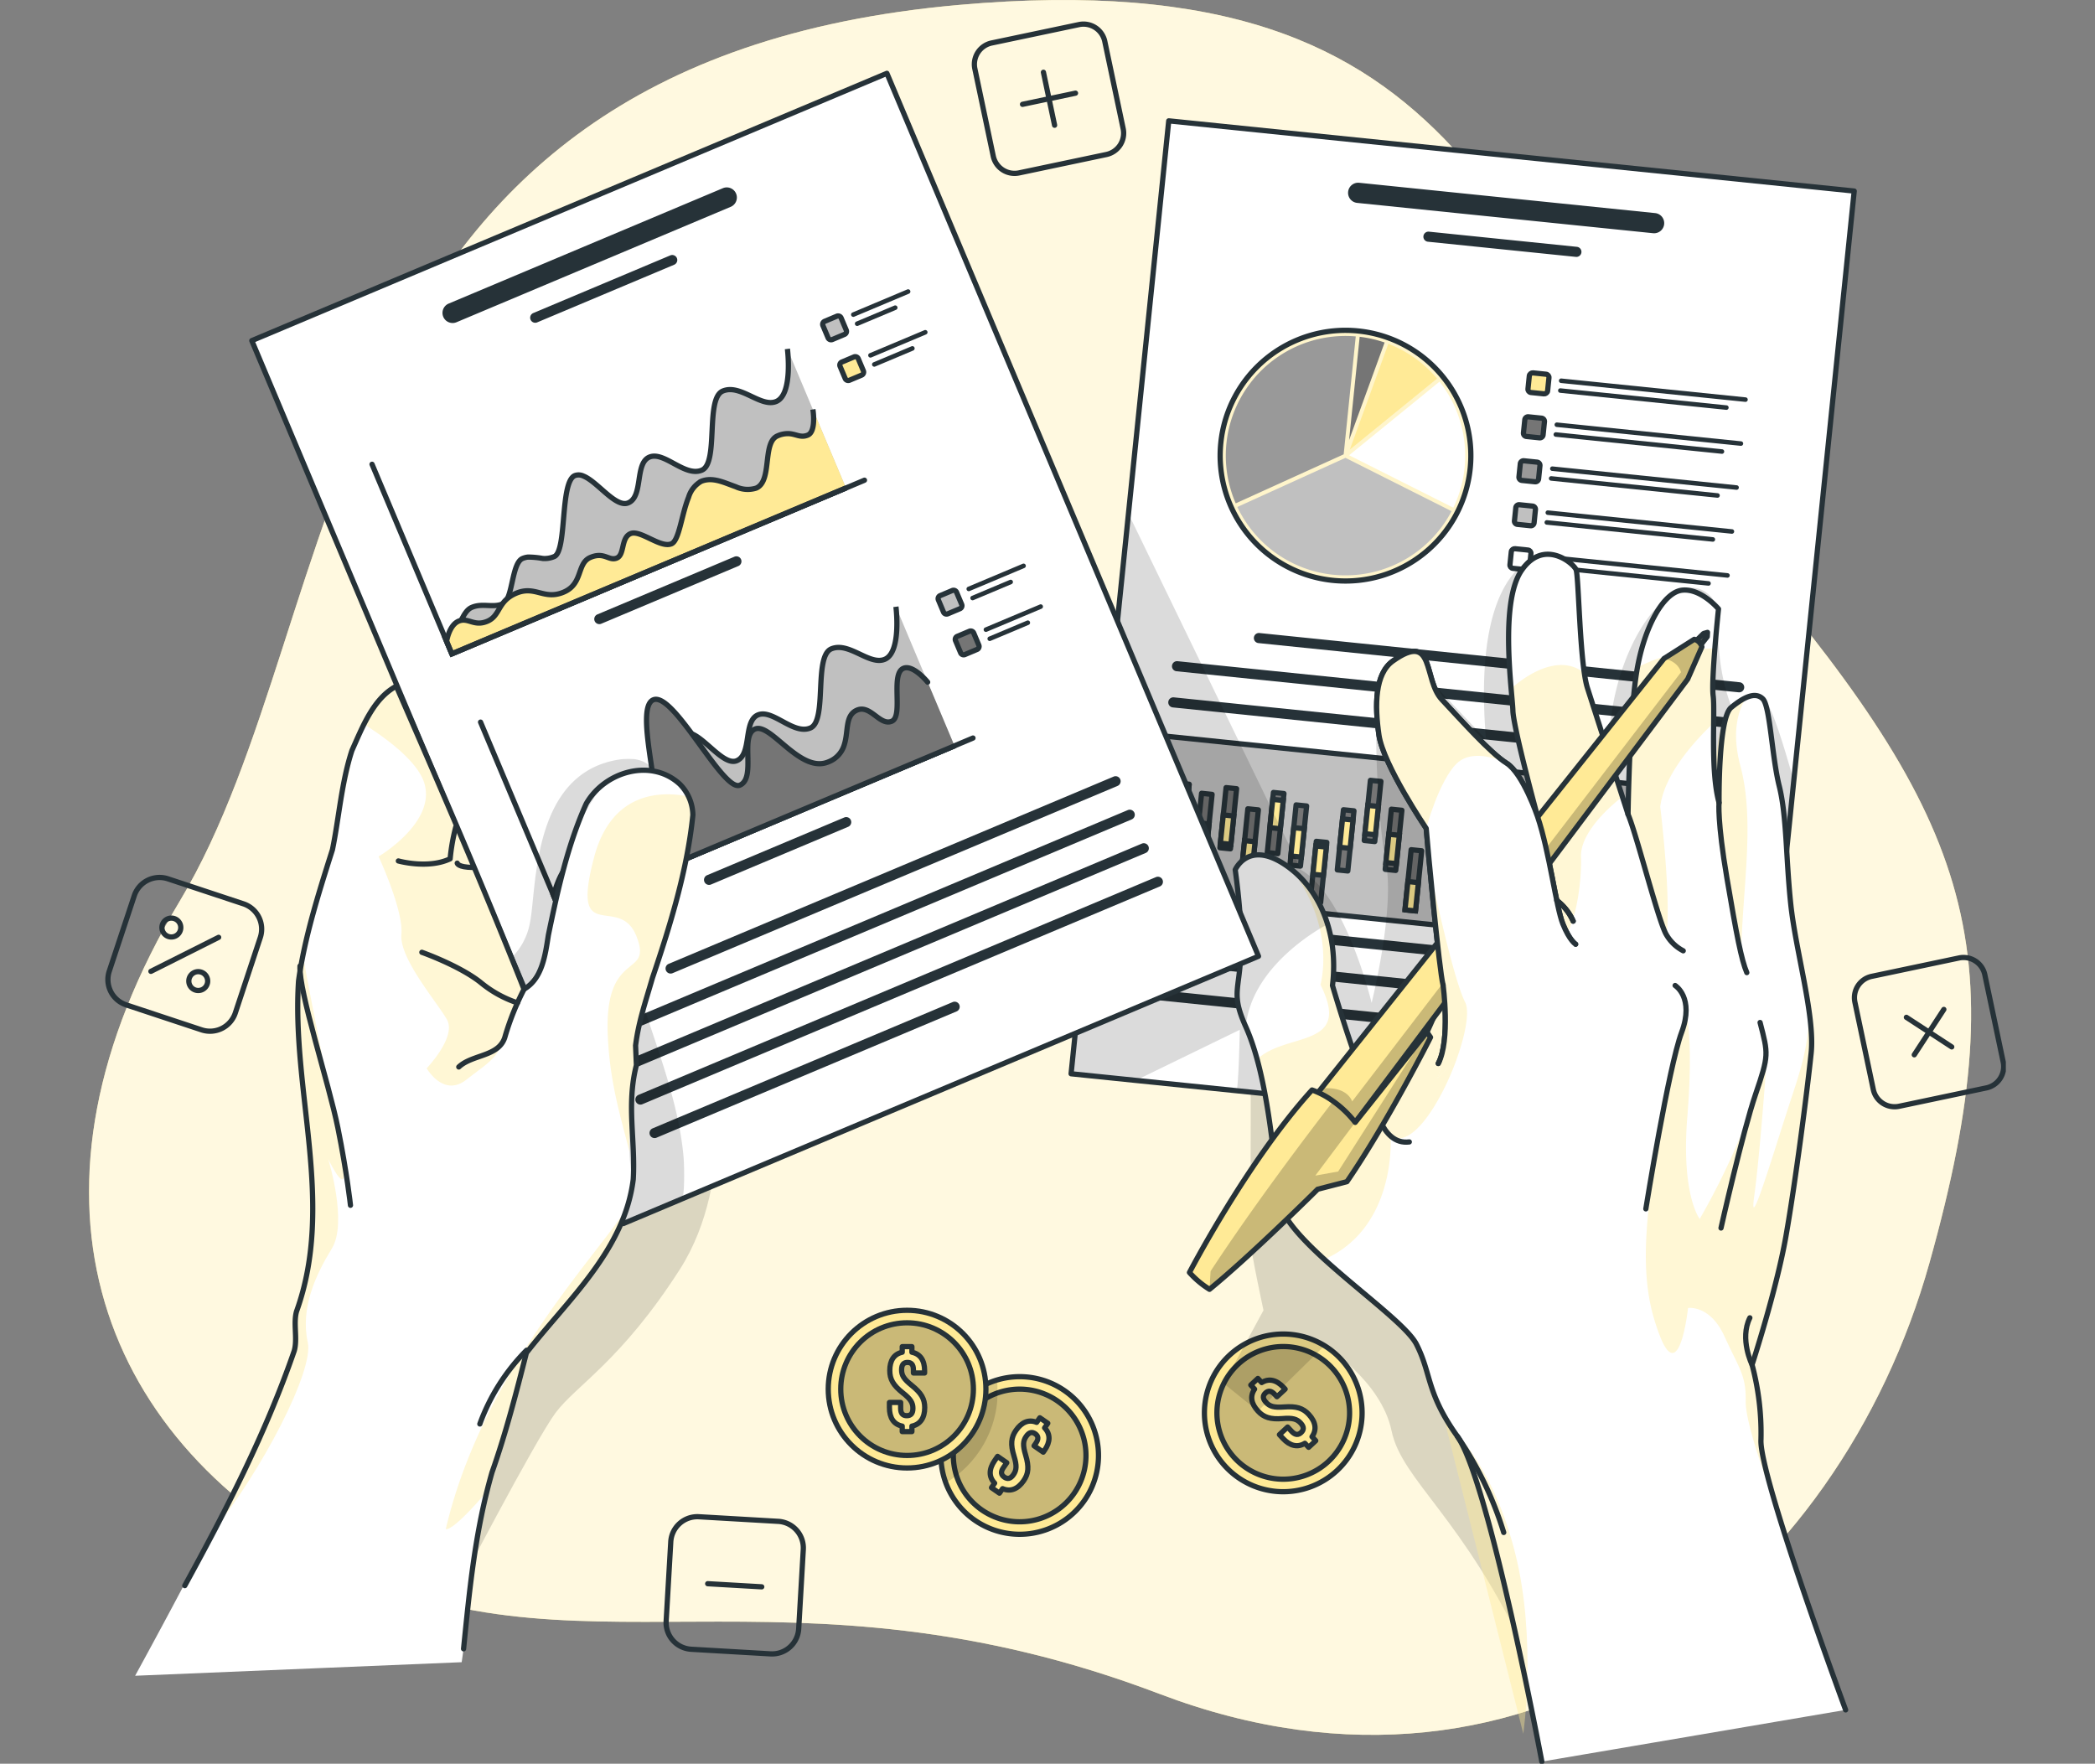 <svg xmlns="http://www.w3.org/2000/svg" xmlns:xlink="http://www.w3.org/1999/xlink" width="400" height="336.749" viewBox="0 0 400 336.749">
  <rect x="0" y="0" width="400" height="336.749" fill="#808080" stroke="none"/>
  <defs>
    <clipPath id="clip-path">
      <rect id="Rectángulo_401623" data-name="Rectángulo 401623" width="365.976" height="336.749" fill="none"/>
    </clipPath>
    <clipPath id="clip-path-3">
      <rect id="Rectángulo_401471" data-name="Rectángulo 401471" width="359.35" height="331.24" fill="none"/>
    </clipPath>
    <clipPath id="clip-path-6">
      <path id="Trazado_873683" data-name="Trazado 873683" d="M209.8,322.365a15,15,0,1,0,4.342-.64,14.965,14.965,0,0,0-4.342.64" transform="translate(-199.063 -321.725)" fill="none"/>
    </clipPath>
    <clipPath id="clip-path-7">
      <rect id="Rectángulo_401478" data-name="Rectángulo 401478" width="25.33" height="25.33" fill="none"/>
    </clipPath>
    <clipPath id="clip-path-9">
      <rect id="Rectángulo_401480" data-name="Rectángulo 401480" width="10.856" height="19.656" fill="none"/>
    </clipPath>
    <clipPath id="clip-path-12">
      <rect id="Rectángulo_401482" data-name="Rectángulo 401482" width="25.328" height="25.328" fill="none"/>
    </clipPath>
    <clipPath id="clip-path-17">
      <rect id="Rectángulo_401487" data-name="Rectángulo 401487" width="84.138" height="116.916" fill="none"/>
    </clipPath>
    <clipPath id="clip-path-19">
      <path id="Trazado_873703" data-name="Trazado 873703" d="M240.468,103.236,229.512,210.178l12.361,1.266,19.3,1.977,99.214,10.164,7.1-69.3L379.034,41.645,248.154,28.238Z" transform="translate(-229.512 -28.238)" fill="none"/>
    </clipPath>
    <clipPath id="clip-path-20">
      <path id="Trazado_873705" data-name="Trazado 873705" d="M264.474,98.691a23.932,23.932,0,1,0,26.248-21.368,24.214,24.214,0,0,0-2.468-.127,23.936,23.936,0,0,0-23.78,21.495" transform="translate(-264.347 -77.196)" fill="none"/>
    </clipPath>
    <clipPath id="clip-path-21">
      <rect id="Rectángulo_401491" data-name="Rectángulo 401491" width="47.869" height="47.869" fill="none"/>
    </clipPath>
    <clipPath id="clip-path-23">
      <rect id="Rectángulo_401590" data-name="Rectángulo 401590" width="137.978" height="120.348" fill="none"/>
    </clipPath>
    <clipPath id="clip-path-26">
      <rect id="Rectángulo_401591" data-name="Rectángulo 401591" width="21.251" height="53.062" fill="none"/>
    </clipPath>
    <clipPath id="clip-path-27">
      <rect id="Rectángulo_401592" data-name="Rectángulo 401592" width="16.579" height="54.703" fill="none"/>
    </clipPath>
    <clipPath id="clip-path-28">
      <rect id="Rectángulo_401593" data-name="Rectángulo 401593" width="0.665" height="1.065" fill="none"/>
    </clipPath>
    <clipPath id="clip-path-29">
      <rect id="Rectángulo_401594" data-name="Rectángulo 401594" width="6.152" height="49.03" fill="none"/>
    </clipPath>
    <clipPath id="clip-path-30">
      <rect id="Rectángulo_401595" data-name="Rectángulo 401595" width="40.085" height="74.48" fill="none"/>
    </clipPath>
    <clipPath id="clip-path-31">
      <rect id="Rectángulo_401596" data-name="Rectángulo 401596" width="31.659" height="99.187" fill="none"/>
    </clipPath>
    <clipPath id="clip-path-32">
      <rect id="Rectángulo_401597" data-name="Rectángulo 401597" width="16.206" height="61.28" fill="none"/>
    </clipPath>
    <clipPath id="clip-path-33">
      <rect id="Rectángulo_401599" data-name="Rectángulo 401599" width="17.63" height="32.836" fill="none"/>
    </clipPath>
    <clipPath id="clip-path-35">
      <path id="Trazado_873757" data-name="Trazado 873757" d="M350.952,153.067l-65.456,82.1L274.477,249l8.117,5.174,72.874-97.165,2.708-6.149a2.052,2.052,0,0,0-1.452-1.457Z" transform="translate(-274.477 -149.4)" fill="none"/>
    </clipPath>
    <clipPath id="clip-path-36">
      <rect id="Rectángulo_401602" data-name="Rectángulo 401602" width="83.7" height="104.771" fill="none"/>
    </clipPath>
    <clipPath id="clip-path-39">
      <path id="Trazado_873761" data-name="Trazado 873761" d="M288.817,258.448a19.8,19.8,0,0,0-4.209-4.039,15.706,15.706,0,0,0-4.033-2.142c-12.293,13.506-23.4,34.843-23.4,34.843a17.534,17.534,0,0,0,3.824,3.212c7.825-6.36,20.651-19.1,20.651-19.1l5.591-1.446c7.828-11.42,15.96-27.565,15.96-27.565l-.676-1Z" transform="translate(-257.17 -241.209)" fill="none"/>
    </clipPath>
    <clipPath id="clip-path-40">
      <rect id="Rectángulo_401605" data-name="Rectángulo 401605" width="42.201" height="49.112" fill="none"/>
    </clipPath>
    <clipPath id="clip-path-43">
      <rect id="Rectángulo_401606" data-name="Rectángulo 401606" width="24.775" height="33.797" fill="none"/>
    </clipPath>
    <clipPath id="clip-path-44">
      <rect id="Rectángulo_401607" data-name="Rectángulo 401607" width="7.097" height="39.9" fill="none"/>
    </clipPath>
    <clipPath id="clip-path-46">
      <rect id="Rectángulo_401610" data-name="Rectángulo 401610" width="67.705" height="117.465" fill="none"/>
    </clipPath>
    <clipPath id="clip-path-48">
      <path id="Trazado_873803" data-name="Trazado 873803" d="M38.041,68.175,87.632,186.006l21.355,50.742,11.331-4.771L230.25,185.712,159.3,17.138Z" transform="translate(-38.041 -17.138)" fill="none"/>
    </clipPath>
    <clipPath id="clip-path-49">
      <rect id="Rectángulo_401617" data-name="Rectángulo 401617" width="32.995" height="88.745" fill="none"/>
    </clipPath>
    <clipPath id="clip-path-52">
      <rect id="Rectángulo_401618" data-name="Rectángulo 401618" width="32.927" height="76.249" fill="none"/>
    </clipPath>
    <clipPath id="clip-path-53">
      <rect id="Rectángulo_401619" data-name="Rectángulo 401619" width="25.546" height="110.924" fill="none"/>
    </clipPath>
    <clipPath id="clip-path-54">
      <rect id="Rectángulo_401620" data-name="Rectángulo 401620" width="34.934" height="62.076" fill="none"/>
    </clipPath>
    <clipPath id="clip-path-55">
      <rect id="Rectángulo_401621" data-name="Rectángulo 401621" width="19.792" height="68.384" fill="none"/>
    </clipPath>
  </defs>
  <g id="Grupo_1100106" data-name="Grupo 1100106" transform="translate(-180 -397)">
    <g id="Grupo_1100105" data-name="Grupo 1100105" transform="translate(197 397)">
      <g id="Grupo_1100104" data-name="Grupo 1100104" clip-path="url(#clip-path)">
        <g id="Grupo_1099963" data-name="Grupo 1099963">
          <g id="Grupo_1099962" data-name="Grupo 1099962" clip-path="url(#clip-path)">
            <path id="Trazado_873671" data-name="Trazado 873671" d="M166,.946c101.333-9.025,101.5,48.147,147.163,101.41s55.429,77.411,38.217,138.81S276.17,350.7,204.417,323.425,91.561,322.343,46.3,298.126s-62.065-71.006-28.937-126.149S41.055,12.074,166,.946" transform="translate(0 0)" fill="#ffea96"/>
            <g id="Grupo_1099961" data-name="Grupo 1099961" opacity="0.7">
              <g id="Grupo_1099960" data-name="Grupo 1099960">
                <g id="Grupo_1099959" data-name="Grupo 1099959" clip-path="url(#clip-path-3)">
                  <path id="Trazado_873672" data-name="Trazado 873672" d="M166,.946c101.333-9.025,101.5,48.147,147.163,101.41s55.429,77.411,38.217,138.81S276.17,350.7,204.417,323.425,91.561,322.343,46.3,298.126s-62.065-71.006-28.937-126.149S41.055,12.074,166,.946" transform="translate(0 0)" fill="#fff"/>
                </g>
              </g>
            </g>
          </g>
        </g>
        <g id="Grupo_1099965" data-name="Grupo 1099965">
          <g id="Grupo_1099964" data-name="Grupo 1099964" clip-path="url(#clip-path)">
            <path id="Trazado_873673" data-name="Trazado 873673" d="M232.106,30.533l-16.67,3.511a4.159,4.159,0,0,1-4.926-3.212L207,14.162a4.158,4.158,0,0,1,3.213-4.926l16.67-3.511a4.158,4.158,0,0,1,4.926,3.212l3.511,16.67A4.159,4.159,0,0,1,232.106,30.533Z" transform="translate(-37.87 -1.031)" fill="none" stroke="#263238" stroke-linecap="round" stroke-linejoin="round" stroke-width="1"/>
            <line id="Línea_3217" data-name="Línea 3217" x2="2.131" y2="10.117" transform="translate(182.223 13.795)" fill="none" stroke="#263238" stroke-linecap="round" stroke-linejoin="round" stroke-width="1"/>
            <line id="Línea_3218" data-name="Línea 3218" x1="10.117" y2="2.131" transform="translate(178.23 17.788)" fill="none" stroke="#263238" stroke-linecap="round" stroke-linejoin="round" stroke-width="1"/>
            <path id="Trazado_873674" data-name="Trazado 873674" d="M437.778,248.666l-16.669,3.511a4.158,4.158,0,0,1-4.926-3.212l-3.511-16.67a4.159,4.159,0,0,1,3.212-4.926l16.67-3.511a4.16,4.16,0,0,1,4.926,3.213l3.51,16.67A4.159,4.159,0,0,1,437.778,248.666Z" transform="translate(-75.514 -40.955)" fill="none" stroke="#263238" stroke-linecap="round" stroke-linejoin="round" stroke-width="1"/>
            <line id="Línea_3219" data-name="Línea 3219" x1="5.647" y2="8.66" transform="translate(348.494 192.731)" fill="none" stroke="#263238" stroke-linecap="round" stroke-linejoin="round" stroke-width="1"/>
            <line id="Línea_3220" data-name="Línea 3220" x1="8.66" y1="5.647" transform="translate(346.987 194.238)" fill="none" stroke="#263238" stroke-linecap="round" stroke-linejoin="round" stroke-width="1"/>
            <path id="Rectángulo_401473" data-name="Rectángulo 401473" d="M5.09,0H20.262a5.091,5.091,0,0,1,5.091,5.091V20.263a5.09,5.09,0,0,1-5.09,5.09H5.091A5.091,5.091,0,0,1,0,20.262V5.09A5.09,5.09,0,0,1,5.09,0Z" transform="matrix(0.058, -0.998, 0.998, 0.058, 109.896, 314.598)" fill="none" stroke="#263238" stroke-linecap="round" stroke-linejoin="round" stroke-width="1"/>
            <line id="Línea_3221" data-name="Línea 3221" x1="10.321" y1="0.596" transform="translate(118.121 302.376)" fill="none" stroke="#263238" stroke-linecap="round" stroke-linejoin="round" stroke-width="1"/>
            <path id="Rectángulo_401474" data-name="Rectángulo 401474" d="M5.091,0H20.262a5.091,5.091,0,0,1,5.091,5.091V20.263a5.09,5.09,0,0,1-5.09,5.09H5.091A5.091,5.091,0,0,1,0,20.262V5.091A5.091,5.091,0,0,1,5.091,0Z" transform="translate(2.262 190.259) rotate(-71.672)" fill="none" stroke="#263238" stroke-linecap="round" stroke-linejoin="round" stroke-width="1"/>
            <line id="Línea_3222" data-name="Línea 3222" x1="12.934" y2="6.497" transform="translate(11.814 178.963)" fill="none" stroke="#263238" stroke-linecap="round" stroke-linejoin="round" stroke-width="1"/>
            <path id="Trazado_873675" data-name="Trazado 873675" d="M20.443,215.563a1.8,1.8,0,1,1-2.422-.8A1.8,1.8,0,0,1,20.443,215.563Z" transform="translate(-3.116 -39.272)" fill="none" stroke="#263238" stroke-linecap="round" stroke-linejoin="round" stroke-width="1"/>
            <path id="Trazado_873676" data-name="Trazado 873676" d="M26.727,228.073a1.8,1.8,0,1,1-2.422-.8A1.8,1.8,0,0,1,26.727,228.073Z" transform="translate(-4.266 -41.562)" fill="none" stroke="#263238" stroke-linecap="round" stroke-linejoin="round" stroke-width="1"/>
          </g>
        </g>
        <g id="Grupo_1099967" data-name="Grupo 1099967">
          <g id="Grupo_1099966" data-name="Grupo 1099966" clip-path="url(#clip-path)">
            <path id="Trazado_873677" data-name="Trazado 873677" d="M226.5,345.338A15.046,15.046,0,1,1,222.68,324.4a15.054,15.054,0,0,1,3.815,20.939" transform="translate(-36.434 -58.885)" fill="#ffea96"/>
          </g>
        </g>
        <g id="Grupo_1099981" data-name="Grupo 1099981" transform="translate(162.629 262.84)">
          <g id="Grupo_1099980" data-name="Grupo 1099980" clip-path="url(#clip-path-6)">
            <g id="Grupo_1099973" data-name="Grupo 1099973" transform="translate(2.389 2.387)" opacity="0.3">
              <g id="Grupo_1099972" data-name="Grupo 1099972">
                <g id="Grupo_1099971" data-name="Grupo 1099971" clip-path="url(#clip-path-7)">
                  <g id="Grupo_1099970" data-name="Grupo 1099970" opacity="0.7">
                    <g id="Grupo_1099969" data-name="Grupo 1099969">
                      <g id="Grupo_1099968" data-name="Grupo 1099968" clip-path="url(#clip-path-7)">
                        <path id="Trazado_873678" data-name="Trazado 873678" d="M225.069,344.513a12.664,12.664,0,1,1-3.216-17.619,12.666,12.666,0,0,1,3.216,17.619" transform="translate(-201.987 -324.646)"/>
                      </g>
                    </g>
                  </g>
                </g>
              </g>
            </g>
            <path id="Trazado_873679" data-name="Trazado 873679" d="M225.069,344.513a12.664,12.664,0,1,1-3.216-17.619A12.666,12.666,0,0,1,225.069,344.513Z" transform="translate(-199.598 -322.26)" fill="none" stroke="#263238" stroke-linecap="round" stroke-linejoin="round" stroke-width="1"/>
            <path id="Trazado_873680" data-name="Trazado 873680" d="M219.475,332.215l.608-.879,1.52,1.051-.608.879c1.132,1.181,1.107,2.663,0,4.267l-.257.372-1.757-1.215.339-.49c.584-.846.469-1.4-.123-1.808s-1.152-.323-1.736.523-.654,1.67-.094,3.53c.68,2.269.561,3.56-.373,4.912-1.109,1.605-2.515,2.157-4.02,1.516l-.6.862-1.52-1.051.6-.862c-1.148-1.193-1.111-2.69,0-4.3l.561-.811,1.757,1.215-.642.93c-.584.845-.423,1.405.168,1.814s1.173.362,1.757-.484.667-1.686.094-3.53c-.691-2.252-.56-3.56.374-4.912,1.1-1.588,2.457-2.146,3.957-1.533" transform="translate(-201.175 -323.484)" fill="#ffea96"/>
            <path id="Trazado_873681" data-name="Trazado 873681" d="M219.475,332.215l.608-.879,1.52,1.051-.608.879c1.132,1.181,1.107,2.663,0,4.267l-.257.372-1.757-1.215.339-.49c.584-.846.469-1.4-.123-1.808s-1.152-.323-1.736.523-.654,1.67-.094,3.53c.68,2.269.561,3.56-.373,4.912-1.109,1.605-2.515,2.157-4.02,1.516l-.6.862-1.52-1.051.6-.862c-1.148-1.193-1.111-2.69,0-4.3l.561-.811,1.757,1.215-.642.93c-.584.845-.423,1.405.168,1.814s1.173.362,1.757-.484.667-1.686.094-3.53c-.691-2.252-.56-3.56.374-4.912C216.617,332.16,217.976,331.6,219.475,332.215Z" transform="translate(-201.175 -323.484)" fill="none" stroke="#263238" stroke-linecap="round" stroke-linejoin="round" stroke-width="1"/>
            <g id="Grupo_1099979" data-name="Grupo 1099979" transform="translate(0 0.64)" opacity="0.2">
              <g id="Grupo_1099978" data-name="Grupo 1099978">
                <g id="Grupo_1099977" data-name="Grupo 1099977" clip-path="url(#clip-path-9)">
                  <g id="Grupo_1099976" data-name="Grupo 1099976" opacity="0.7">
                    <g id="Grupo_1099975" data-name="Grupo 1099975">
                      <g id="Grupo_1099974" data-name="Grupo 1099974" clip-path="url(#clip-path-9)">
                        <path id="Trazado_873682" data-name="Trazado 873682" d="M209.919,324.722A20.275,20.275,0,0,1,200,342.164a15.041,15.041,0,0,1,9.8-19.656,19.781,19.781,0,0,1,.123,2.214" transform="translate(-199.063 -322.508)"/>
                      </g>
                    </g>
                  </g>
                </g>
              </g>
            </g>
          </g>
        </g>
        <g id="Grupo_1099995" data-name="Grupo 1099995">
          <g id="Grupo_1099994" data-name="Grupo 1099994" clip-path="url(#clip-path)">
            <path id="Trazado_873684" data-name="Trazado 873684" d="M226.5,345.338A15.046,15.046,0,1,1,222.68,324.4,15.054,15.054,0,0,1,226.5,345.338Z" transform="translate(-36.434 -58.885)" fill="none" stroke="#263238" stroke-linecap="round" stroke-linejoin="round" stroke-width="1"/>
            <path id="Trazado_873685" data-name="Trazado 873685" d="M202.862,321.274a15.053,15.053,0,1,1-15.053-15.053,15.053,15.053,0,0,1,15.053,15.053" transform="translate(-31.619 -56.047)" fill="#ffea96"/>
            <circle id="Elipse_11544" data-name="Elipse 11544" cx="15.053" cy="15.053" r="15.053" transform="translate(141.137 250.174)" fill="none" stroke="#263238" stroke-linecap="round" stroke-linejoin="round" stroke-width="1"/>
            <g id="Grupo_1099987" data-name="Grupo 1099987" transform="translate(143.527 252.563)" opacity="0.3">
              <g id="Grupo_1099986" data-name="Grupo 1099986">
                <g id="Grupo_1099985" data-name="Grupo 1099985" clip-path="url(#clip-path-12)">
                  <g id="Grupo_1099984" data-name="Grupo 1099984" opacity="0.7">
                    <g id="Grupo_1099983" data-name="Grupo 1099983">
                      <g id="Grupo_1099982" data-name="Grupo 1099982" clip-path="url(#clip-path-12)">
                        <path id="Trazado_873686" data-name="Trazado 873686" d="M201.009,321.809a12.664,12.664,0,1,1-12.664-12.664,12.664,12.664,0,0,1,12.664,12.664" transform="translate(-175.681 -309.145)"/>
                      </g>
                    </g>
                  </g>
                </g>
              </g>
            </g>
            <circle id="Elipse_11545" data-name="Elipse 11545" cx="12.664" cy="12.664" r="12.664" transform="translate(143.526 252.563)" fill="none" stroke="#263238" stroke-linecap="round" stroke-linejoin="round" stroke-width="1"/>
            <path id="Trazado_873687" data-name="Trazado 873687" d="M189.5,315.784v-1.069h1.849v1.069c1.6.328,2.424,1.56,2.424,3.511v.453h-2.136v-.6c0-1.027-.41-1.417-1.129-1.417s-1.131.391-1.131,1.417.412,1.746,1.931,2.957c1.85,1.48,2.486,2.609,2.486,4.252,0,1.952-.842,3.2-2.444,3.533v1.048H189.5v-1.048c-1.623-.328-2.444-1.581-2.444-3.533v-.986H189.2V326.5c0,1.028.451,1.4,1.17,1.4s1.171-.369,1.171-1.4-.41-1.765-1.931-2.957c-1.849-1.459-2.485-2.609-2.485-4.253,0-1.931.8-3.163,2.382-3.511" transform="translate(-34.237 -57.602)" fill="#ffea96"/>
            <path id="Trazado_873688" data-name="Trazado 873688" d="M189.5,315.784v-1.069h1.849v1.069c1.6.328,2.424,1.56,2.424,3.511v.453h-2.136v-.6c0-1.027-.41-1.417-1.129-1.417s-1.131.391-1.131,1.417.412,1.746,1.931,2.957c1.85,1.48,2.486,2.609,2.486,4.252,0,1.952-.842,3.2-2.444,3.533v1.048H189.5v-1.048c-1.623-.328-2.444-1.581-2.444-3.533v-.986H189.2V326.5c0,1.028.451,1.4,1.17,1.4s1.171-.369,1.171-1.4-.41-1.765-1.931-2.957c-1.849-1.459-2.485-2.609-2.485-4.253C187.12,317.364,187.921,316.132,189.5,315.784Z" transform="translate(-34.237 -57.602)" fill="none" stroke="#263238" stroke-linecap="round" stroke-linejoin="round" stroke-width="1"/>
            <path id="Trazado_873689" data-name="Trazado 873689" d="M286.753,316.578a15.053,15.053,0,1,1-21.273-.786,15.053,15.053,0,0,1,21.273.786" transform="translate(-47.71 -57.062)" fill="#ffea96"/>
            <path id="Trazado_873690" data-name="Trazado 873690" d="M286.753,316.578a15.053,15.053,0,1,1-21.273-.786A15.053,15.053,0,0,1,286.753,316.578Z" transform="translate(-47.71 -57.062)" fill="none" stroke="#263238" stroke-linecap="round" stroke-linejoin="round" stroke-width="1"/>
            <g id="Grupo_1099993" data-name="Grupo 1099993" transform="translate(215.35 257.095)" opacity="0.3">
              <g id="Grupo_1099992" data-name="Grupo 1099992">
                <g id="Grupo_1099991" data-name="Grupo 1099991" clip-path="url(#clip-path-12)">
                  <g id="Grupo_1099990" data-name="Grupo 1099990" opacity="0.7">
                    <g id="Grupo_1099989" data-name="Grupo 1099989">
                      <g id="Grupo_1099988" data-name="Grupo 1099988" clip-path="url(#clip-path-12)">
                        <path id="Trazado_873691" data-name="Trazado 873691" d="M285.538,318.739a12.664,12.664,0,1,1-17.9-.661,12.664,12.664,0,0,1,17.9.661" transform="translate(-263.595 -314.693)"/>
                      </g>
                    </g>
                  </g>
                </g>
              </g>
            </g>
            <path id="Trazado_873692" data-name="Trazado 873692" d="M285.538,318.739a12.664,12.664,0,1,1-17.9-.661A12.664,12.664,0,0,1,285.538,318.739Z" transform="translate(-48.245 -57.597)" fill="none" stroke="#263238" stroke-linecap="round" stroke-linejoin="round" stroke-width="1"/>
            <path id="Trazado_873693" data-name="Trazado 873693" d="M272.235,324.188l-.727-.783,1.355-1.258.727.783c1.4-.85,2.838-.507,4.167.923l.308.332-1.566,1.454-.405-.436c-.7-.753-1.265-.76-1.792-.27s-.564,1.056.136,1.808,1.489,1,3.428.853c2.361-.175,3.6.22,4.716,1.424,1.328,1.43,1.563,2.921.612,4.252l.713.768-1.355,1.258-.713-.768c-1.413.864-2.867.5-4.194-.925l-.672-.723,1.565-1.454.769.828c.7.753,1.282.716,1.808.227s.607-1.067-.092-1.82-1.5-1.015-3.427-.853c-2.347.19-3.6-.221-4.715-1.425-1.314-1.414-1.566-2.863-.645-4.194" transform="translate(-49.693 -58.962)" fill="#ffea96"/>
            <path id="Trazado_873694" data-name="Trazado 873694" d="M272.235,324.188l-.727-.783,1.355-1.258.727.783c1.4-.85,2.838-.507,4.167.923l.308.332-1.566,1.454-.405-.436c-.7-.753-1.265-.76-1.792-.27s-.564,1.056.136,1.808,1.489,1,3.428.853c2.361-.175,3.6.22,4.716,1.424,1.328,1.43,1.563,2.921.612,4.252l.713.768-1.355,1.258-.713-.768c-1.413.864-2.867.5-4.194-.925l-.672-.723,1.565-1.454.769.828c.7.753,1.282.716,1.808.227s.607-1.067-.092-1.82-1.5-1.015-3.427-.853c-2.347.19-3.6-.221-4.715-1.425C271.565,326.968,271.314,325.519,272.235,324.188Z" transform="translate(-49.693 -58.962)" fill="none" stroke="#263238" stroke-linecap="round" stroke-linejoin="round" stroke-width="1"/>
          </g>
        </g>
        <g id="Grupo_1100003" data-name="Grupo 1100003">
          <g id="Grupo_1100002" data-name="Grupo 1100002" clip-path="url(#clip-path)">
            <g id="Grupo_1100001" data-name="Grupo 1100001" transform="translate(216.656 204.318)" opacity="0.2">
              <g id="Grupo_1100000" data-name="Grupo 1100000">
                <g id="Grupo_1099999" data-name="Grupo 1099999" clip-path="url(#clip-path-17)">
                  <g id="Grupo_1099998" data-name="Grupo 1099998" opacity="0.7">
                    <g id="Grupo_1099997" data-name="Grupo 1099997">
                      <g id="Grupo_1099996" data-name="Grupo 1099996" clip-path="url(#clip-path-17)">
                        <path id="Trazado_873695" data-name="Trazado 873695" d="M270.352,250.092s-.062,31.238,0,33.062,2.426,12.794,2.426,12.794l-7.584,13.982,6.53,5.264,12.7-12.488s10.818,6.683,12.8,16.24,13.747,16.518,25.962,42.987,26.146-59.227,26.146-59.227L311.647,255.26Z" transform="translate(-265.194 -250.092)"/>
                      </g>
                    </g>
                  </g>
                </g>
              </g>
            </g>
          </g>
        </g>
        <path id="Trazado_873696" data-name="Trazado 873696" d="M379.034,41.645,367.49,154.289l-7.1,69.3-99.213-10.163-19.305-1.977-12.361-1.266,10.956-106.942,7.688-75Z" transform="translate(-42.007 -5.168)" fill="#fff"/>
        <g id="Grupo_1100005" data-name="Grupo 1100005" transform="translate(187.505 23.07)">
          <g id="Grupo_1100004" data-name="Grupo 1100004" clip-path="url(#clip-path-19)">
            <path id="Trazado_873697" data-name="Trazado 873697" d="M352.871,48.5l-56.5-5.789a1.93,1.93,0,0,0-.394,3.841l56.5,5.789a1.93,1.93,0,0,0,.394-3.841" transform="translate(-241.36 -30.884)" fill="#263238"/>
            <path id="Trazado_873698" data-name="Trazado 873698" d="M341.159,57.034,312.911,54.14a.965.965,0,0,0-.2,1.92l28.248,2.895a.965.965,0,1,0,.2-1.92" transform="translate(-244.582 -32.978)" fill="#263238"/>
            <path id="Trazado_873699" data-name="Trazado 873699" d="M364.988,157.34l-91.695-9.4a.965.965,0,1,0-.2,1.92l91.695,9.4a.965.965,0,1,0,.2-1.92" transform="translate(-237.331 -50.147)" fill="#263238"/>
            <path id="Trazado_873700" data-name="Trazado 873700" d="M360.778,165.449,254.155,154.523a.965.965,0,1,0-.2,1.921l106.623,10.925a.965.965,0,1,0,.2-1.92" transform="translate(-233.828 -51.351)" fill="#263238"/>
            <path id="Trazado_873701" data-name="Trazado 873701" d="M330.055,170.84l-76.766-7.867a.965.965,0,1,0-.2,1.921l76.766,7.866a.965.965,0,1,0,.2-1.92" transform="translate(-233.669 -52.897)" fill="#263238"/>
            <rect id="Rectángulo_401489" data-name="Rectángulo 401489" width="30.607" height="108.05" transform="translate(15.299 147.974) rotate(-84.149)" fill="silver"/>
            <rect id="Rectángulo_401490" data-name="Rectángulo 401490" width="30.607" height="108.05" transform="translate(15.299 147.974) rotate(-84.149)" fill="none" stroke="#263238" stroke-miterlimit="10" stroke-width="1"/>
            <path id="Trazado_873702" data-name="Trazado 873702" d="M312.089,103.57a23.932,23.932,0,1,1-21.368-26.248,23.932,23.932,0,0,1,21.368,26.248" transform="translate(-235.888 -37.199)" fill="#ffea96"/>
          </g>
        </g>
        <g id="Grupo_1100010" data-name="Grupo 1100010" transform="translate(215.964 63.067)">
          <g id="Grupo_1100009" data-name="Grupo 1100009" clip-path="url(#clip-path-20)">
            <g id="Grupo_1100008" data-name="Grupo 1100008" transform="translate(0 0)" opacity="0.5">
              <g id="Grupo_1100007" data-name="Grupo 1100007">
                <g id="Grupo_1100006" data-name="Grupo 1100006" clip-path="url(#clip-path-21)">
                  <path id="Trazado_873704" data-name="Trazado 873704" d="M312.089,103.57a23.932,23.932,0,1,1-21.368-26.248,23.932,23.932,0,0,1,21.368,26.248" transform="translate(-264.347 -77.196)" fill="#fff"/>
                </g>
              </g>
            </g>
          </g>
        </g>
        <g id="Grupo_1100018" data-name="Grupo 1100018" transform="translate(187.505 23.07)">
          <g id="Grupo_1100017" data-name="Grupo 1100017" clip-path="url(#clip-path-19)">
            <path id="Trazado_873706" data-name="Trazado 873706" d="M312.089,103.57a23.932,23.932,0,1,1-21.368-26.248A23.932,23.932,0,0,1,312.089,103.57Z" transform="translate(-235.888 -37.199)" fill="none" stroke="#263238" stroke-miterlimit="10" stroke-width="1"/>
            <path id="Trazado_873707" data-name="Trazado 873707" d="M294.484,103.245l19.9,10.013a22.865,22.865,0,0,0-2.632-24.071Z" transform="translate(-241.404 -39.393)" fill="#fff"/>
            <path id="Trazado_873708" data-name="Trazado 873708" d="M294.646,100.555l16.663-13.566A22.818,22.818,0,0,0,302,80.359L299,88.611Z" transform="translate(-241.433 -37.778)" fill="#ffea96"/>
            <path id="Trazado_873709" data-name="Trazado 873709" d="M296.5,78.714l-2.021,19.723L301.265,79.8a22.893,22.893,0,0,0-4.765-1.09" transform="translate(-241.403 -37.477)" fill="#757575"/>
            <path id="Trazado_873710" data-name="Trazado 873710" d="M288.172,101.115,290.479,78.6a22.849,22.849,0,0,0-22.917,31.875Z" transform="translate(-236.129 -37.44)" fill="#999"/>
            <path id="Trazado_873711" data-name="Trazado 873711" d="M286.687,129.317a22.859,22.859,0,0,0,22.576-12.131L289.008,107l-20.647,9.378a22.843,22.843,0,0,0,18.326,12.943" transform="translate(-236.622 -42.653)" fill="silver"/>
            <path id="Trazado_873712" data-name="Trazado 873712" d="M339.46,91.155l-2.73-.279a.512.512,0,0,1-.457-.561l.28-2.729a.511.511,0,0,1,.561-.457l2.729.279a.511.511,0,0,1,.457.561l-.279,2.73a.512.512,0,0,1-.561.457" transform="translate(-249.052 -39.016)" fill="#ffea96"/>
            <rect id="Rectángulo_401492" data-name="Rectángulo 401492" width="3.767" height="3.767" rx="0.626" transform="translate(87.17 51.807) rotate(-84.156)" fill="none" stroke="#263238" stroke-miterlimit="10" stroke-width="1"/>
            <path id="Trazado_873713" data-name="Trazado 873713" d="M379.1,92.918l-35.175-3.6a.433.433,0,1,1,.088-.861l35.175,3.6a.432.432,0,1,1-.088.86" transform="translate(-250.382 -39.259)" fill="#263238"/>
            <path id="Trazado_873714" data-name="Trazado 873714" d="M375.422,94.859l-31.73-3.252a.433.433,0,0,1,.088-.861L375.511,94a.433.433,0,0,1-.088.861" transform="translate(-250.339 -39.678)" fill="#263238"/>
            <path id="Trazado_873715" data-name="Trazado 873715" d="M338.407,101.427l-2.729-.279a.512.512,0,0,1-.457-.561l.279-2.73a.512.512,0,0,1,.561-.457l2.73.279a.512.512,0,0,1,.457.561l-.279,2.73a.512.512,0,0,1-.561.457" transform="translate(-248.859 -40.896)" fill="#757575"/>
            <path id="Rectángulo_401493" data-name="Rectángulo 401493" d="M.626,0H3.141a.627.627,0,0,1,.627.627V3.141a.626.626,0,0,1-.626.626H.626A.626.626,0,0,1,0,3.141V.626A.626.626,0,0,1,.626,0Z" transform="translate(86.309 60.2) rotate(-84.156)" fill="none" stroke="#263238" stroke-linecap="round" stroke-linejoin="round" stroke-width="1"/>
            <path id="Trazado_873716" data-name="Trazado 873716" d="M378.05,103.191l-35.175-3.6a.433.433,0,0,1,.088-.861l35.175,3.6a.433.433,0,0,1-.088.861" transform="translate(-250.189 -41.139)" fill="#263238"/>
            <path id="Trazado_873717" data-name="Trazado 873717" d="M374.37,105.131l-31.73-3.251a.433.433,0,0,1,.088-.861l31.73,3.252a.432.432,0,1,1-.088.86" transform="translate(-250.146 -41.559)" fill="#263238"/>
            <path id="Trazado_873718" data-name="Trazado 873718" d="M337.354,111.7l-2.729-.279a.512.512,0,0,1-.458-.561l.279-2.729a.513.513,0,0,1,.562-.457l2.729.279a.512.512,0,0,1,.457.561l-.28,2.729a.511.511,0,0,1-.56.457" transform="translate(-248.666 -42.776)" fill="#999"/>
            <path id="Rectángulo_401494" data-name="Rectángulo 401494" d="M.626,0H3.141a.627.627,0,0,1,.627.627V3.141a.626.626,0,0,1-.626.626H.626A.626.626,0,0,1,0,3.141V.626A.626.626,0,0,1,.626,0Z" transform="translate(85.449 68.593) rotate(-84.156)" fill="none" stroke="#263238" stroke-linecap="round" stroke-linejoin="round" stroke-width="1"/>
            <path id="Trazado_873719" data-name="Trazado 873719" d="M377,113.464l-35.175-3.6a.433.433,0,0,1,.088-.861l35.175,3.6a.433.433,0,1,1-.088.861" transform="translate(-249.997 -43.019)" fill="#263238"/>
            <path id="Trazado_873720" data-name="Trazado 873720" d="M373.317,115.4l-31.73-3.252a.433.433,0,1,1,.088-.861l31.73,3.252a.433.433,0,1,1-.088.861" transform="translate(-249.954 -43.439)" fill="#263238"/>
            <path id="Trazado_873721" data-name="Trazado 873721" d="M336.3,121.973l-2.729-.279a.512.512,0,0,1-.458-.561l.28-2.729a.511.511,0,0,1,.561-.457l2.729.279a.512.512,0,0,1,.457.561l-.279,2.73a.512.512,0,0,1-.561.457" transform="translate(-248.474 -44.657)" fill="silver"/>
            <path id="Rectángulo_401495" data-name="Rectángulo 401495" d="M.626,0H3.14a.627.627,0,0,1,.627.627V3.14a.626.626,0,0,1-.626.626H.626A.626.626,0,0,1,0,3.14V.626A.626.626,0,0,1,.626,0Z" transform="matrix(0.102, -0.995, 0.995, 0.102, 84.59, 76.985)" fill="none" stroke="#263238" stroke-miterlimit="10" stroke-width="1"/>
            <path id="Trazado_873722" data-name="Trazado 873722" d="M375.944,123.737l-35.175-3.6a.433.433,0,0,1,.088-.861l35.175,3.6a.433.433,0,0,1-.088.861" transform="translate(-249.804 -44.899)" fill="#263238"/>
            <path id="Trazado_873723" data-name="Trazado 873723" d="M372.264,125.677l-31.73-3.252a.433.433,0,0,1,.088-.861l31.73,3.252a.433.433,0,0,1-.088.861" transform="translate(-249.761 -45.319)" fill="#263238"/>
            <path id="Trazado_873724" data-name="Trazado 873724" d="M335.249,132.246l-2.73-.279a.512.512,0,0,1-.457-.561l.28-2.73a.511.511,0,0,1,.561-.457l2.729.279a.511.511,0,0,1,.457.561l-.279,2.73a.512.512,0,0,1-.561.457" transform="translate(-248.281 -46.537)" fill="#fff"/>
            <rect id="Rectángulo_401496" data-name="Rectángulo 401496" width="3.767" height="3.767" rx="0.626" transform="translate(83.73 85.378) rotate(-84.156)" fill="none" stroke="#263238" stroke-linecap="round" stroke-linejoin="round" stroke-width="1"/>
            <path id="Trazado_873725" data-name="Trazado 873725" d="M374.892,134.009l-35.175-3.6a.433.433,0,0,1,.088-.861l35.175,3.6a.432.432,0,1,1-.088.86" transform="translate(-249.611 -46.779)" fill="#263238"/>
            <path id="Trazado_873726" data-name="Trazado 873726" d="M371.212,135.95l-31.73-3.252a.433.433,0,0,1,.088-.861l31.73,3.252a.433.433,0,1,1-.088.861" transform="translate(-249.568 -47.199)" fill="#263238"/>
            <rect id="Rectángulo_401497" data-name="Rectángulo 401497" width="11.543" height="2.019" transform="translate(109.636 148.705) rotate(-84.148)" fill="#757575"/>
            <rect id="Rectángulo_401498" data-name="Rectángulo 401498" width="11.543" height="2.019" transform="translate(109.636 148.705) rotate(-84.148)" fill="none" stroke="#263238" stroke-linecap="round" stroke-linejoin="round" stroke-width="1"/>
            <rect id="Rectángulo_401499" data-name="Rectángulo 401499" width="5.433" height="2.019" transform="translate(109.813 146.975) rotate(-84.146)" fill="#ffea96"/>
            <rect id="Rectángulo_401500" data-name="Rectángulo 401500" width="5.433" height="2.019" transform="translate(109.813 146.975) rotate(-84.146)" fill="none" stroke="#263238" stroke-miterlimit="10" stroke-width="1"/>
            <rect id="Rectángulo_401501" data-name="Rectángulo 401501" width="11.543" height="2.019" transform="translate(114.454 146.271) rotate(-84.146)" fill="#757575"/>
            <rect id="Rectángulo_401502" data-name="Rectángulo 401502" width="11.543" height="2.019" transform="translate(114.454 146.271) rotate(-84.146)" fill="none" stroke="#263238" stroke-linecap="round" stroke-linejoin="round" stroke-width="1"/>
            <rect id="Rectángulo_401503" data-name="Rectángulo 401503" width="5.433" height="2.019" transform="translate(114.764 143.243) rotate(-84.146)" fill="#ffea96"/>
            <rect id="Rectángulo_401504" data-name="Rectángulo 401504" width="5.433" height="2.019" transform="translate(114.764 143.243) rotate(-84.146)" fill="none" stroke="#263238" stroke-miterlimit="10" stroke-width="1"/>
            <rect id="Rectángulo_401505" data-name="Rectángulo 401505" width="11.543" height="2.019" transform="translate(118.749 148.936) rotate(-84.146)" fill="#757575"/>
            <rect id="Rectángulo_401506" data-name="Rectángulo 401506" width="11.543" height="2.019" transform="translate(118.749 148.936) rotate(-84.146)" fill="none" stroke="#263238" stroke-linecap="round" stroke-linejoin="round" stroke-width="1"/>
            <rect id="Rectángulo_401507" data-name="Rectángulo 401507" width="5.433" height="2.019" transform="translate(119.192 144.612) rotate(-84.148)" fill="#ffea96"/>
            <rect id="Rectángulo_401508" data-name="Rectángulo 401508" width="5.433" height="2.019" transform="translate(119.192 144.612) rotate(-84.148)" fill="none" stroke="#263238" stroke-miterlimit="10" stroke-width="1"/>
            <rect id="Rectángulo_401509" data-name="Rectángulo 401509" width="11.543" height="2.019" transform="translate(105.347 145.973) rotate(-84.146)" fill="#757575"/>
            <rect id="Rectángulo_401510" data-name="Rectángulo 401510" width="11.543" height="2.019" transform="translate(105.347 145.973) rotate(-84.146)" fill="none" stroke="#263238" stroke-linecap="round" stroke-linejoin="round" stroke-width="1"/>
            <rect id="Rectángulo_401511" data-name="Rectángulo 401511" width="5.433" height="2.019" transform="translate(105.524 144.243) rotate(-84.148)" fill="#ffea96"/>
            <rect id="Rectángulo_401512" data-name="Rectángulo 401512" width="5.433" height="2.019" transform="translate(105.524 144.243) rotate(-84.148)" fill="none" stroke="#263238" stroke-miterlimit="10" stroke-width="1"/>
            <rect id="Rectángulo_401513" data-name="Rectángulo 401513" width="11.543" height="2.019" transform="translate(100.477 148.907) rotate(-84.146)" fill="#757575"/>
            <rect id="Rectángulo_401514" data-name="Rectángulo 401514" width="11.543" height="2.019" transform="translate(100.477 148.907) rotate(-84.146)" fill="none" stroke="#263238" stroke-linecap="round" stroke-linejoin="round" stroke-width="1"/>
            <rect id="Rectángulo_401515" data-name="Rectángulo 401515" width="5.433" height="2.019" transform="translate(100.61 147.609) rotate(-84.148)" fill="#ffea96"/>
            <rect id="Rectángulo_401516" data-name="Rectángulo 401516" width="5.433" height="2.019" transform="translate(100.61 147.609) rotate(-84.148)" fill="none" stroke="#263238" stroke-miterlimit="10" stroke-width="1"/>
            <rect id="Rectángulo_401517" data-name="Rectángulo 401517" width="11.543" height="2.019" transform="translate(96.26 145.479) rotate(-84.148)" fill="#757575"/>
            <rect id="Rectángulo_401518" data-name="Rectángulo 401518" width="11.543" height="2.019" transform="translate(96.26 145.479) rotate(-84.148)" fill="none" stroke="#263238" stroke-linecap="round" stroke-linejoin="round" stroke-width="1"/>
            <rect id="Rectángulo_401519" data-name="Rectángulo 401519" width="5.433" height="2.019" transform="translate(96.304 145.047) rotate(-84.148)" fill="#ffea96"/>
            <rect id="Rectángulo_401520" data-name="Rectángulo 401520" width="5.433" height="2.019" transform="translate(96.304 145.047) rotate(-84.148)" fill="none" stroke="#263238" stroke-miterlimit="10" stroke-width="1"/>
            <rect id="Rectángulo_401521" data-name="Rectángulo 401521" width="11.543" height="2.019" transform="translate(91.124 151.019) rotate(-84.146)" fill="#757575"/>
            <rect id="Rectángulo_401522" data-name="Rectángulo 401522" width="11.543" height="2.019" transform="translate(91.124 151.019) rotate(-84.146)" fill="none" stroke="#263238" stroke-linecap="round" stroke-linejoin="round" stroke-width="1"/>
            <rect id="Rectángulo_401523" data-name="Rectángulo 401523" width="5.433" height="2.019" transform="translate(91.168 150.586) rotate(-84.148)" fill="#ffea96"/>
            <rect id="Rectángulo_401524" data-name="Rectángulo 401524" width="5.433" height="2.019" transform="translate(91.168 150.586) rotate(-84.148)" fill="none" stroke="#263238" stroke-miterlimit="10" stroke-width="1"/>
            <rect id="Rectángulo_401525" data-name="Rectángulo 401525" width="11.543" height="2.019" transform="translate(87.344 143.325) rotate(-84.148)" fill="#757575"/>
            <rect id="Rectángulo_401526" data-name="Rectángulo 401526" width="11.543" height="2.019" transform="translate(87.344 143.325) rotate(-84.148)" fill="none" stroke="#263238" stroke-linecap="round" stroke-linejoin="round" stroke-width="1"/>
            <rect id="Rectángulo_401527" data-name="Rectángulo 401527" width="5.433" height="2.019" transform="translate(87.521 141.595) rotate(-84.148)" fill="#ffea96"/>
            <rect id="Rectángulo_401528" data-name="Rectángulo 401528" width="5.433" height="2.019" transform="translate(87.521 141.595) rotate(-84.148)" fill="none" stroke="#263238" stroke-miterlimit="10" stroke-width="1"/>
            <rect id="Rectángulo_401529" data-name="Rectángulo 401529" width="11.543" height="2.019" transform="translate(82.891 142.191) rotate(-84.148)" fill="#757575"/>
            <rect id="Rectángulo_401530" data-name="Rectángulo 401530" width="11.543" height="2.019" transform="translate(82.891 142.191) rotate(-84.148)" fill="none" stroke="#263238" stroke-linecap="round" stroke-linejoin="round" stroke-width="1"/>
            <rect id="Rectángulo_401531" data-name="Rectángulo 401531" width="5.433" height="2.019" transform="translate(83.334 137.867) rotate(-84.148)" fill="#ffea96"/>
            <rect id="Rectángulo_401532" data-name="Rectángulo 401532" width="5.433" height="2.019" transform="translate(83.334 137.867) rotate(-84.148)" fill="none" stroke="#263238" stroke-miterlimit="10" stroke-width="1"/>
            <rect id="Rectángulo_401533" data-name="Rectángulo 401533" width="11.543" height="2.019" transform="translate(77.631 148.935) rotate(-84.148)" fill="#757575"/>
            <rect id="Rectángulo_401534" data-name="Rectángulo 401534" width="11.543" height="2.019" transform="translate(77.631 148.935) rotate(-84.148)" fill="none" stroke="#263238" stroke-linecap="round" stroke-linejoin="round" stroke-width="1"/>
            <rect id="Rectángulo_401535" data-name="Rectángulo 401535" width="5.433" height="2.019" transform="translate(78.119 144.178) rotate(-84.146)" fill="#ffea96"/>
            <rect id="Rectángulo_401536" data-name="Rectángulo 401536" width="5.433" height="2.019" transform="translate(78.119 144.178) rotate(-84.146)" fill="none" stroke="#263238" stroke-miterlimit="10" stroke-width="1"/>
            <rect id="Rectángulo_401537" data-name="Rectángulo 401537" width="11.543" height="2.019" transform="translate(73.627 143.425) rotate(-84.148)" fill="#757575"/>
            <rect id="Rectángulo_401538" data-name="Rectángulo 401538" width="11.543" height="2.019" transform="translate(73.627 143.425) rotate(-84.148)" fill="none" stroke="#263238" stroke-linecap="round" stroke-linejoin="round" stroke-width="1"/>
            <rect id="Rectángulo_401539" data-name="Rectángulo 401539" width="5.433" height="2.019" transform="translate(73.849 141.262) rotate(-84.146)" fill="#ffea96"/>
            <rect id="Rectángulo_401540" data-name="Rectángulo 401540" width="5.433" height="2.019" transform="translate(73.849 141.262) rotate(-84.146)" fill="none" stroke="#263238" stroke-miterlimit="10" stroke-width="1"/>
            <rect id="Rectángulo_401541" data-name="Rectángulo 401541" width="11.543" height="2.019" transform="translate(68.799 145.957) rotate(-84.146)" fill="#757575"/>
            <rect id="Rectángulo_401542" data-name="Rectángulo 401542" width="11.543" height="2.019" transform="translate(68.799 145.957) rotate(-84.146)" fill="none" stroke="#263238" stroke-linecap="round" stroke-linejoin="round" stroke-width="1"/>
            <rect id="Rectángulo_401543" data-name="Rectángulo 401543" width="5.433" height="2.019" transform="translate(68.976 144.227) rotate(-84.146)" fill="#ffea96"/>
            <rect id="Rectángulo_401544" data-name="Rectángulo 401544" width="5.433" height="2.019" transform="translate(68.976 144.227) rotate(-84.146)" fill="none" stroke="#263238" stroke-miterlimit="10" stroke-width="1"/>
            <rect id="Rectángulo_401545" data-name="Rectángulo 401545" width="11.543" height="2.019" transform="translate(63.75 150.649) rotate(-84.148)" fill="#757575"/>
            <rect id="Rectángulo_401546" data-name="Rectángulo 401546" width="11.543" height="2.019" transform="translate(63.75 150.649) rotate(-84.148)" fill="none" stroke="#263238" stroke-linecap="round" stroke-linejoin="round" stroke-width="1"/>
            <rect id="Rectángulo_401547" data-name="Rectángulo 401547" width="5.433" height="2.019" transform="translate(63.75 150.649) rotate(-84.148)" fill="#ffea96"/>
            <rect id="Rectángulo_401548" data-name="Rectángulo 401548" width="5.433" height="2.019" transform="translate(63.75 150.649) rotate(-84.148)" fill="none" stroke="#263238" stroke-miterlimit="10" stroke-width="1"/>
            <rect id="Rectángulo_401549" data-name="Rectángulo 401549" width="11.543" height="2.019" transform="translate(59.974 142.914) rotate(-84.148)" fill="#757575"/>
            <rect id="Rectángulo_401550" data-name="Rectángulo 401550" width="11.543" height="2.019" transform="translate(59.974 142.914) rotate(-84.148)" fill="none" stroke="#263238" stroke-linecap="round" stroke-linejoin="round" stroke-width="1"/>
            <rect id="Rectángulo_401551" data-name="Rectángulo 401551" width="5.433" height="2.019" transform="translate(60.107 141.616) rotate(-84.148)" fill="#ffea96"/>
            <rect id="Rectángulo_401552" data-name="Rectángulo 401552" width="5.433" height="2.019" transform="translate(60.107 141.616) rotate(-84.148)" fill="none" stroke="#263238" stroke-miterlimit="10" stroke-width="1"/>
            <rect id="Rectángulo_401553" data-name="Rectángulo 401553" width="11.543" height="2.019" transform="translate(55.97 137.404) rotate(-84.148)" fill="#757575"/>
            <rect id="Rectángulo_401554" data-name="Rectángulo 401554" width="11.543" height="2.019" transform="translate(55.97 137.404) rotate(-84.148)" fill="none" stroke="#263238" stroke-linecap="round" stroke-linejoin="round" stroke-width="1"/>
            <rect id="Rectángulo_401555" data-name="Rectángulo 401555" width="5.433" height="2.019" transform="translate(56.102 136.107) rotate(-84.146)" fill="#ffea96"/>
            <rect id="Rectángulo_401556" data-name="Rectángulo 401556" width="5.433" height="2.019" transform="translate(56.102 136.107) rotate(-84.146)" fill="none" stroke="#263238" stroke-miterlimit="10" stroke-width="1"/>
            <rect id="Rectángulo_401557" data-name="Rectángulo 401557" width="11.543" height="2.019" transform="translate(50.825 143.018) rotate(-84.146)" fill="#757575"/>
            <rect id="Rectángulo_401558" data-name="Rectángulo 401558" width="11.543" height="2.019" transform="translate(50.825 143.018) rotate(-84.146)" fill="none" stroke="#263238" stroke-linecap="round" stroke-linejoin="round" stroke-width="1"/>
            <rect id="Rectángulo_401559" data-name="Rectángulo 401559" width="5.433" height="2.019" transform="translate(51.269 138.694) rotate(-84.148)" fill="#ffea96"/>
            <rect id="Rectángulo_401560" data-name="Rectángulo 401560" width="5.433" height="2.019" transform="translate(51.269 138.694) rotate(-84.148)" fill="none" stroke="#263238" stroke-miterlimit="10" stroke-width="1"/>
            <rect id="Rectángulo_401561" data-name="Rectángulo 401561" width="11.543" height="2.019" transform="translate(45.639 149.046) rotate(-84.146)" fill="#757575"/>
            <rect id="Rectángulo_401562" data-name="Rectángulo 401562" width="11.543" height="2.019" transform="translate(45.639 149.046) rotate(-84.146)" fill="none" stroke="#263238" stroke-linecap="round" stroke-linejoin="round" stroke-width="1"/>
            <rect id="Rectángulo_401563" data-name="Rectángulo 401563" width="5.433" height="2.019" transform="translate(46.171 143.856) rotate(-84.146)" fill="#ffea96"/>
            <rect id="Rectángulo_401564" data-name="Rectángulo 401564" width="5.433" height="2.019" transform="translate(46.171 143.856) rotate(-84.146)" fill="none" stroke="#263238" stroke-miterlimit="10" stroke-width="1"/>
            <rect id="Rectángulo_401565" data-name="Rectángulo 401565" width="11.543" height="2.019" transform="translate(41.783 142.092) rotate(-84.146)" fill="#757575"/>
            <rect id="Rectángulo_401566" data-name="Rectángulo 401566" width="11.543" height="2.019" transform="translate(41.783 142.092) rotate(-84.146)" fill="none" stroke="#263238" stroke-linecap="round" stroke-linejoin="round" stroke-width="1"/>
            <rect id="Rectángulo_401567" data-name="Rectángulo 401567" width="5.433" height="2.019" transform="translate(41.96 140.362) rotate(-84.146)" fill="#ffea96"/>
            <rect id="Rectángulo_401568" data-name="Rectángulo 401568" width="5.433" height="2.019" transform="translate(41.96 140.362) rotate(-84.146)" fill="none" stroke="#263238" stroke-miterlimit="10" stroke-width="1"/>
            <rect id="Rectángulo_401569" data-name="Rectángulo 401569" width="11.543" height="2.019" transform="translate(37.458 139.718) rotate(-84.148)" fill="#757575"/>
            <rect id="Rectángulo_401570" data-name="Rectángulo 401570" width="11.543" height="2.019" transform="translate(37.458 139.718) rotate(-84.148)" fill="none" stroke="#263238" stroke-linecap="round" stroke-linejoin="round" stroke-width="1"/>
            <rect id="Rectángulo_401571" data-name="Rectángulo 401571" width="5.433" height="2.019" transform="translate(37.945 134.961) rotate(-84.146)" fill="#ffea96"/>
            <rect id="Rectángulo_401572" data-name="Rectángulo 401572" width="5.433" height="2.019" transform="translate(37.945 134.961) rotate(-84.146)" fill="none" stroke="#263238" stroke-miterlimit="10" stroke-width="1"/>
            <rect id="Rectángulo_401573" data-name="Rectángulo 401573" width="11.543" height="2.019" transform="translate(32.57 142.836) rotate(-84.148)" fill="#757575"/>
            <rect id="Rectángulo_401574" data-name="Rectángulo 401574" width="11.543" height="2.019" transform="translate(32.57 142.836) rotate(-84.148)" fill="none" stroke="#263238" stroke-linecap="round" stroke-linejoin="round" stroke-width="1"/>
            <rect id="Rectángulo_401575" data-name="Rectángulo 401575" width="5.433" height="2.019" transform="translate(32.569 142.836) rotate(-84.148)" fill="#ffea96"/>
            <rect id="Rectángulo_401576" data-name="Rectángulo 401576" width="5.433" height="2.019" transform="translate(32.569 142.836) rotate(-84.148)" fill="none" stroke="#263238" stroke-miterlimit="10" stroke-width="1"/>
            <rect id="Rectángulo_401577" data-name="Rectángulo 401577" width="11.543" height="2.019" transform="translate(28.415 138.792) rotate(-84.148)" fill="#757575"/>
            <rect id="Rectángulo_401578" data-name="Rectángulo 401578" width="11.543" height="2.019" transform="translate(28.415 138.792) rotate(-84.148)" fill="none" stroke="#263238" stroke-linecap="round" stroke-linejoin="round" stroke-width="1"/>
            <rect id="Rectángulo_401579" data-name="Rectángulo 401579" width="5.433" height="2.019" transform="translate(28.504 137.927) rotate(-84.148)" fill="#ffea96"/>
            <rect id="Rectángulo_401580" data-name="Rectángulo 401580" width="5.433" height="2.019" transform="translate(28.504 137.927) rotate(-84.148)" fill="none" stroke="#263238" stroke-miterlimit="10" stroke-width="1"/>
            <rect id="Rectángulo_401581" data-name="Rectángulo 401581" width="11.543" height="2.019" transform="translate(23.735 139.877) rotate(-84.146)" fill="#757575"/>
            <rect id="Rectángulo_401582" data-name="Rectángulo 401582" width="11.543" height="2.019" transform="translate(23.735 139.877) rotate(-84.146)" fill="none" stroke="#263238" stroke-linecap="round" stroke-linejoin="round" stroke-width="1"/>
            <rect id="Rectángulo_401583" data-name="Rectángulo 401583" width="5.433" height="2.019" transform="translate(23.78 139.445) rotate(-84.148)" fill="#ffea96"/>
            <rect id="Rectángulo_401584" data-name="Rectángulo 401584" width="5.433" height="2.019" transform="translate(23.78 139.445) rotate(-84.148)" fill="none" stroke="#263238" stroke-miterlimit="10" stroke-width="1"/>
            <rect id="Rectángulo_401585" data-name="Rectángulo 401585" width="11.543" height="2.019" transform="translate(19.365 137.939) rotate(-84.148)" fill="#757575"/>
            <rect id="Rectángulo_401586" data-name="Rectángulo 401586" width="11.543" height="2.019" transform="translate(19.365 137.939) rotate(-84.148)" fill="none" stroke="#263238" stroke-linecap="round" stroke-linejoin="round" stroke-width="1"/>
            <rect id="Rectángulo_401587" data-name="Rectángulo 401587" width="5.433" height="2.019" transform="translate(19.941 132.317) rotate(-84.148)" fill="#ffea96"/>
            <rect id="Rectángulo_401588" data-name="Rectángulo 401588" width="5.433" height="2.019" transform="translate(19.941 132.317) rotate(-84.148)" fill="none" stroke="#263238" stroke-miterlimit="10" stroke-width="1"/>
            <path id="Trazado_873727" data-name="Trazado 873727" d="M358.013,225.407l-91.695-9.4a.965.965,0,1,0-.2,1.92l91.695,9.4a.965.965,0,1,0,.2-1.92" transform="translate(-236.054 -62.605)" fill="#263238"/>
            <path id="Trazado_873728" data-name="Trazado 873728" d="M353.8,233.516,247.18,222.59a.965.965,0,1,0-.2,1.921l106.623,10.925a.965.965,0,1,0,.2-1.92" transform="translate(-232.551 -63.809)" fill="#263238"/>
            <path id="Trazado_873729" data-name="Trazado 873729" d="M308.151,237.378l-61.837-6.336a.965.965,0,1,0-.2,1.92l61.837,6.336a.965.965,0,1,0,.2-1.92" transform="translate(-232.392 -65.356)" fill="#263238"/>
            <g id="Grupo_1100016" data-name="Grupo 1100016" transform="translate(-0.001 74.998)" opacity="0.2">
              <g id="Grupo_1100015" data-name="Grupo 1100015" transform="translate(0 0)">
                <g id="Grupo_1100014" data-name="Grupo 1100014" clip-path="url(#clip-path-23)">
                  <g id="Grupo_1100013" data-name="Grupo 1100013" opacity="0.7">
                    <g id="Grupo_1100012" data-name="Grupo 1100012">
                      <g id="Grupo_1100011" data-name="Grupo 1100011" clip-path="url(#clip-path-23)">
                        <path id="Trazado_873730" data-name="Trazado 873730" d="M361.583,155.4c-3.162-.253-4.256,4.787-4.256,4.787s-5-6.552-4.207-21.96c0,0-2.443-6.83-8.987-2.7s-13.325,18.668-11.707,34.509L319.7,127.807c-4.4.931-13.325,6.838-10.972,35.359l-13.88-14.673a5.231,5.231,0,0,0-5.882,2.116c-2.124,3.333-1.111,27.14.645,36.045s-2.72,26.8-2.72,26.8-4.786-20.26-13.447-25.387l-32.981-68.025L229.511,226.98l12.361,1.266,19.85-9.662c-.11,4.469-.219,8.577-.545,11.639l99.213,10.163,7.1-69.3c-2.41-8.635-4.714-15.6-5.907-15.686" transform="translate(-229.511 -120.038)"/>
                      </g>
                    </g>
                  </g>
                </g>
              </g>
            </g>
          </g>
        </g>
        <path id="Trazado_873732" data-name="Trazado 873732" d="M379.034,41.645,367.49,154.289l-7.1,69.3-99.213-10.163-19.305-1.977-12.361-1.266,10.956-106.942,7.688-75Z" transform="translate(-42.007 -5.168)" fill="none" stroke="#263238" stroke-linecap="round" stroke-linejoin="round" stroke-width="1"/>
        <g id="Grupo_1100047" data-name="Grupo 1100047">
          <g id="Grupo_1100046" data-name="Grupo 1100046" clip-path="url(#clip-path)">
            <path id="Trazado_873733" data-name="Trazado 873733" d="M384.42,350.176l-58.005,9.869s-10.1-53.634-16.119-62.082-4.918-11.928-7.843-17.622c-1.765-3.439-10.612-9.853-17.557-16.184h-.008c-.6-.547-1.193-1.095-1.757-1.642-.245-.221-.474-.458-.7-.678-.923-.915-1.781-1.806-2.541-2.68q-.417-.466-.784-.931a13.232,13.232,0,0,1-2.81-4.975,1.266,1.266,0,0,1-.049-.253,2.116,2.116,0,0,1-.049-.3c-.155-1.266-.319-2.712-.482-4.281-.033-.31-.065-.637-.106-.964-.016-.131-.033-.253-.049-.392-.139-1.307-.294-2.7-.474-4.126-.18-1.5-.376-3.047-.6-4.608-.073-.539-.147-1.078-.237-1.626,0-.008,0-.016-.008-.016-.09-.6-.188-1.209-.286-1.822l-.27-1.569c-.016-.09-.041-.172-.049-.245-.114-.613-.229-1.209-.343-1.814a.824.824,0,0,1-.041-.2c-.114-.531-.221-1.054-.343-1.585-.253-1.185-.539-2.345-.85-3.472a43.077,43.077,0,0,0-2.165-6.209c-4.183-9.338,1.258-5.964-2.018-29.991,0,0,2.41-5.572,9.281-1.119a18.394,18.394,0,0,1,1.536,1.119h.008a19.313,19.313,0,0,1,3.652,3.905,22.562,22.562,0,0,1,3.154,6.5,28.277,28.277,0,0,1,.931,11.683s5.163,17.7,7.884,21.723,13.97-19.109,13.243-21.805a36.427,36.427,0,0,1-.58-3.66c-.049-.4-.1-.825-.155-1.274s-.106-.915-.155-1.4c-.033-.229-.057-.474-.09-.711-.008-.1-.016-.2-.033-.286-.1-.923-.212-1.9-.319-2.917-.025-.286-.057-.556-.09-.833-.049-.482-.1-.98-.147-1.471a2.051,2.051,0,0,1-.025-.245c-.033-.278-.065-.564-.09-.858-.065-.572-.123-1.152-.18-1.732-.057-.5-.1-1-.147-1.5-.1-.94-.188-1.879-.278-2.786-.065-.678-.131-1.348-.188-2-.016-.147-.033-.294-.041-.433-.343-3.595-.613-6.552-.711-7.81,0,0-8.178-12.108-9.019-17.81s-.768-11.707,2.655-14.15c8.1-5.768,5.735,3.529,9.362,7.377,3.627,3.864,9.191,10.155,12.344,12.124,2.908,1.846,5.506,9.019,5.874,10.065-.417-1.569-4.575-16.993-4.665-20.1-.106-3.276-2.606-20.555,1.642-26.756s9.894-1.389,10.416-.163.678,17.965,2.173,22.63,7.753,24.076,7.753,24.076.261-18.888,1.675-27.344,5.082-15.065,8.676-15.441,6.92,3.587,6.92,3.587-1.422,13.48-1.013,16.593-.588,14.354,1.119,20.4c0,0-.2-16.1,2.3-18.161s4.649-3.047,6.054-1.658,1.708,10.923,3.137,16.658,1.25,13.529,2.189,22.475,4.64,21.364,3.905,28.463c-.735,7.083-3,24.705-4.82,35.04s-6.47,24.493-6.47,24.493a50.774,50.774,0,0,1,1.707,14.3c-.417,6.74,16.168,51.608,16.168,51.608" transform="translate(-49.028 -23.707)" fill="#fff"/>
            <g id="Grupo_1100021" data-name="Grupo 1100021" transform="translate(271.514 126.965)" opacity="0.4">
              <g id="Grupo_1100020" data-name="Grupo 1100020">
                <g id="Grupo_1100019" data-name="Grupo 1100019" clip-path="url(#clip-path-26)">
                  <path id="Trazado_873734" data-name="Trazado 873734" d="M346.92,159.826c1.111,3.451,4.824,14.985,6.673,20.745,0,0-8.108,5.96-7.907,11.5s-1.484,16.719-5.126,16.4-3.312-23.575-4.5-27.482c.739,1.676,1.219,3.044,1.315,3.313-.27-1-4.6-17.009-4.693-20.179-.022-.745-.172-2.228-.339-4.148l0-.038s8.059-7.715,13.978-2.991v.007a19.821,19.821,0,0,0,.6,2.878" transform="translate(-332.342 -155.409)" fill="#ffea96"/>
                </g>
              </g>
            </g>
            <g id="Grupo_1100024" data-name="Grupo 1100024" transform="translate(293.839 123.808)" opacity="0.4">
              <g id="Grupo_1100023" data-name="Grupo 1100023">
                <g id="Grupo_1100022" data-name="Grupo 1100022" clip-path="url(#clip-path-27)">
                  <path id="Trazado_873735" data-name="Trazado 873735" d="M376.012,165.768c-3.775,3.58-9.471,9.906-10.191,16.011,0,0,2.1,17.036,1.2,24.468L359.667,183.2s.265-18.89,1.678-27.343c.037-.231.081-.469.126-.7a33.59,33.59,0,0,1,14.775-3.611,66.08,66.08,0,0,0-.322,9.046,49.341,49.341,0,0,1,.088,5.177" transform="translate(-359.668 -151.545)" fill="#ffea96"/>
                </g>
              </g>
            </g>
            <g id="Grupo_1100027" data-name="Grupo 1100027" transform="translate(312.856 134.567)" opacity="0.4">
              <g id="Grupo_1100026" data-name="Grupo 1100026">
                <g id="Grupo_1100025" data-name="Grupo 1100025" clip-path="url(#clip-path-28)">
                  <path id="Trazado_873736" data-name="Trazado 873736" d="M383.611,165.241l-.008.007-.024.02c-.087.063-.308.237-.632.511a10.88,10.88,0,0,1,.644-1.066Z" transform="translate(-382.946 -164.714)" fill="#ffea96"/>
                </g>
              </g>
            </g>
            <g id="Grupo_1100030" data-name="Grupo 1100030" transform="translate(310.503 133.181)" opacity="0.4">
              <g id="Grupo_1100029" data-name="Grupo 1100029">
                <g id="Grupo_1100028" data-name="Grupo 1100028" clip-path="url(#clip-path-29)">
                  <path id="Trazado_873737" data-name="Trazado 873737" d="M385,212.048s-4.853-18.2-4.939-32.861c-.035-5.422.592-10.368,2.345-13.711l.009-.007a10.7,10.7,0,0,1,.643-1.065l.02.527a13.372,13.372,0,0,1,2.891-1.913c-1.363,2.127-2.934,6.285-1.116,13.042,2.847,10.586.369,23.515.146,35.988" transform="translate(-380.065 -163.018)" fill="#ffea96"/>
                </g>
              </g>
            </g>
            <g id="Grupo_1100033" data-name="Grupo 1100033" transform="translate(223.024 165.973)" opacity="0.4">
              <g id="Grupo_1100032" data-name="Grupo 1100032">
                <g id="Grupo_1100031" data-name="Grupo 1100031" clip-path="url(#clip-path-30)">
                  <path id="Trazado_873738" data-name="Trazado 873738" d="M298.469,254.078s1.3,17.348-12.639,23.558h-.008c-.605-.548-1.188-1.1-1.756-1.641-.242-.225-.475-.457-.7-.682-.921-.913-1.783-1.808-2.542-2.682-.281-.318-.541-.627-.785-.927a13.21,13.21,0,0,1-2.807-4.976,1.541,1.541,0,0,1-.052-.251,2.425,2.425,0,0,1-.049-.3c-.155-1.265-.315-2.711-.481-4.284-.033-.31-.066-.636-.106-.962-.015-.129-.029-.257-.043-.394-.145-1.31-.3-2.694-.476-4.126-.179-1.493-.377-3.046-.6-4.608-.08-.539-.159-1.085-.239-1.623,0-.008,0-.015-.007-.015-.091-.607-.189-1.215-.287-1.822-.088-.524-.184-1.049-.272-1.573-.017-.084-.034-.167-.045-.243-.113-.609-.226-1.209-.347-1.81a1.864,1.864,0,0,1-.04-.206c-.11-.533-.221-1.058-.339-1.584-.265-1.181-.548-2.341-.855-3.473,5.515-5.307,18.246-1.978,12.084-14.271,0,0,3.1-10.523-5.45-21.932h.007c5.853,4.719,8.847,13.006,7.741,22.1,0,0,5.162,17.69,7.884,21.721s13.967-19.11,13.238-21.808c-.141-.535-.345-1.855-.573-3.658-.051-.4-.1-.826-.154-1.273s-.109-.916-.163-1.4c-.031-.228-.054-.47-.084-.7-.009-.1-.018-.2-.035-.288-.1-.931-.207-1.907-.317-2.921-.028-.28-.056-.552-.092-.832-.046-.484-.1-.976-.151-1.468-.01-.075-.012-.158-.023-.242-.028-.279-.063-.568-.089-.863-.063-.575-.118-1.149-.18-1.732-.052-.5-.1-1-.149-1.5-.093-.938-.185-1.876-.273-2.783-.064-.681-.127-1.354-.194-2-.013-.151-.027-.295-.04-.439.227,1.074,4.37,20.791,6.734,25.387,2.423,4.727-7.877,29.624-14.241,25.535" transform="translate(-272.988 -203.156)" fill="#ffea96"/>
                </g>
              </g>
            </g>
            <g id="Grupo_1100036" data-name="Grupo 1100036" transform="translate(297.247 187.787)" opacity="0.4">
              <g id="Grupo_1100035" data-name="Grupo 1100035">
                <g id="Grupo_1100034" data-name="Grupo 1100034" clip-path="url(#clip-path-31)">
                  <path id="Trazado_873739" data-name="Trazado 873739" d="M390.577,278.142c-1.823,10.345-6.465,24.494-6.465,24.494a50.678,50.678,0,0,1,1.7,14.3c-.111,1.812,1.014,6.391,2.7,12.111-.487-1.256-5.7-14.753-5.609-19.461.1-4.94-1.3-6.3-4.06-12.375s-6.953-5.4-6.953-5.4-1.621,15.146-5.423,5.193-4.535-21.53,5.05-61.725c0,0,1.449,5.043.238,20.019s2.366,19.51,2.366,19.51a139.544,139.544,0,0,0,12.737-29.7s-1.238,17.478-2.342,25.438,3.926-9.224,7.442-19.84c3.3-9.961,3.422-13.75,2.166-20.841.934,5,1.634,9.76,1.278,13.241-.736,7.09-3,24.707-4.827,35.044" transform="translate(-363.84 -229.857)" fill="#ffea96"/>
                </g>
              </g>
            </g>
            <g id="Grupo_1100039" data-name="Grupo 1100039" transform="translate(258.441 269.759)" opacity="0.4">
              <g id="Grupo_1100038" data-name="Grupo 1100038">
                <g id="Grupo_1100037" data-name="Grupo 1100037" clip-path="url(#clip-path-32)">
                  <path id="Trazado_873740" data-name="Trazado 873740" d="M316.34,330.194c2.828,4.5,9.75,10.434,13.871,26.865s1.532,34.414,1.532,34.414Z" transform="translate(-316.34 -330.194)" fill="#ffea96"/>
                </g>
              </g>
            </g>
            <g id="Grupo_1100045" data-name="Grupo 1100045" transform="translate(218.843 163.22)" opacity="0.2">
              <g id="Grupo_1100044" data-name="Grupo 1100044">
                <g id="Grupo_1100043" data-name="Grupo 1100043" clip-path="url(#clip-path-33)">
                  <g id="Grupo_1100042" data-name="Grupo 1100042" opacity="0.7">
                    <g id="Grupo_1100041" data-name="Grupo 1100041">
                      <g id="Grupo_1100040" data-name="Grupo 1100040" clip-path="url(#clip-path-33)">
                        <path id="Trazado_873741" data-name="Trazado 873741" d="M285.5,213.039s-14.469,7.328-15.612,19.583c-4.183-9.338,1.258-5.964-2.018-29.991,0,0,2.41-5.572,9.281-1.119a18.394,18.394,0,0,1,1.536,1.119h.008a19.313,19.313,0,0,1,3.652,3.905Z" transform="translate(-267.871 -199.786)"/>
                      </g>
                    </g>
                  </g>
                </g>
              </g>
            </g>
            <path id="Trazado_873742" data-name="Trazado 873742" d="M326.411,360.048s-10.092-53.636-16.116-62.085-4.919-11.928-7.84-17.62S277.185,260.789,276.2,252.7s-2.122-23.593-6.307-32.935,1.259-5.966-2.025-29.994c0,0,2.423-5.566,9.287-1.116s10.482,13.354,9.282,23.215c0,0,5.161,17.685,7.887,21.718s13.96-19.111,13.234-21.811-2.884-25.709-3.221-29.9c0,0-8.179-12.112-9.019-17.814s-.769-11.708,2.653-14.143c8.106-5.771,5.731,3.526,9.361,7.381s9.192,10.145,12.342,12.122,5.917,10.186,5.917,10.186-4.611-16.946-4.707-20.223-2.6-20.556,1.641-26.752,9.9-1.391,10.42-.168.682,17.962,2.18,22.626,7.742,24.081,7.742,24.081.266-18.886,1.677-27.341,5.088-15.069,8.68-15.444,6.917,3.587,6.917,3.587-1.422,13.479-1.018,16.589-.583,14.351,1.127,20.4c0,0-.2-16.1,2.3-18.165s4.648-3.043,6.05-1.657,1.709,10.923,3.141,16.661,1.252,13.53,2.189,22.474,4.637,21.365,3.905,28.457-3,24.708-4.827,35.05-6.458,24.492-6.458,24.492a50.671,50.671,0,0,1,1.7,14.294c-.414,6.74,16.164,51.606,16.164,51.606" transform="translate(-49.026 -23.708)" fill="none" stroke="#263238" stroke-linecap="round" stroke-linejoin="round" stroke-width="1"/>
            <path id="Trazado_873743" data-name="Trazado 873743" d="M359.664,190.289c1.689,3.97,5.866,20.731,7.358,23.053a7.907,7.907,0,0,0,3.185,3.021" transform="translate(-65.828 -34.828)" fill="none" stroke="#263238" stroke-linecap="round" stroke-linejoin="round" stroke-width="1"/>
            <path id="Trazado_873744" data-name="Trazado 873744" d="M380.937,187.59s-.359,3.435,1.5,14.385,2.759,15.616,3.8,18.058" transform="translate(-69.717 -34.334)" fill="none" stroke="#263238" stroke-linecap="round" stroke-linejoin="round" stroke-width="1"/>
            <path id="Trazado_873745" data-name="Trazado 873745" d="M338.518,190.822c2.267,6.674,3.547,17.309,4.838,20.512S345.8,215.2,345.8,215.2" transform="translate(-61.958 -34.926)" fill="none" stroke="#263238" stroke-linecap="round" stroke-linejoin="round" stroke-width="1"/>
            <path id="Trazado_873746" data-name="Trazado 873746" d="M343.011,210.423a10.091,10.091,0,0,1,3.134,3.959" transform="translate(-62.78 -38.513)" fill="none" stroke="#263238" stroke-linecap="round" stroke-linejoin="round" stroke-width="1"/>
            <path id="Trazado_873747" data-name="Trazado 873747" d="M300.246,256.9s1.242,8.849,6.787,8.148" transform="translate(-54.953 -47.02)" fill="none" stroke="#263238" stroke-linecap="round" stroke-linejoin="round" stroke-width="1"/>
            <path id="Trazado_873748" data-name="Trazado 873748" d="M316.239,230.2s1.436,10.518-.919,14.983" transform="translate(-57.712 -42.133)" fill="none" stroke="#263238" stroke-linecap="round" stroke-linejoin="round" stroke-width="1"/>
            <path id="Trazado_873749" data-name="Trazado 873749" d="M369.425,230.316s3.726,2.28,1.234,8.967-6.825,33.682-6.825,33.682" transform="translate(-66.592 -42.154)" fill="none" stroke="#263238" stroke-linecap="round" stroke-linejoin="round" stroke-width="1"/>
            <path id="Trazado_873750" data-name="Trazado 873750" d="M388.86,238.959c1.562,6.044,1.7,6.2-.836,13.629S381.4,278.2,381.4,278.2" transform="translate(-69.806 -43.736)" fill="none" stroke="#263238" stroke-linecap="round" stroke-linejoin="round" stroke-width="1"/>
            <path id="Trazado_873751" data-name="Trazado 873751" d="M388.386,316.936s-2.436-4.919-.423-8.959" transform="translate(-70.862 -56.368)" fill="none" stroke="#263238" stroke-linecap="round" stroke-linejoin="round" stroke-width="1"/>
            <path id="Trazado_873752" data-name="Trazado 873752" d="M319.8,335.7a67.3,67.3,0,0,1,8.838,18.335" transform="translate(-58.532 -61.442)" fill="none" stroke="#263238" stroke-linecap="round" stroke-linejoin="round" stroke-width="1"/>
            <path id="Trazado_873753" data-name="Trazado 873753" d="M375.282,149.651l1.663-1.645.757-.214-.05.815-1.533,1.95Z" transform="translate(-68.687 -27.05)" fill="#757575"/>
            <path id="Trazado_873754" data-name="Trazado 873754" d="M375.282,149.651l1.663-1.645.757-.214-.05.815-1.533,1.95Z" transform="translate(-68.687 -27.05)" fill="none" stroke="#263238" stroke-linecap="round" stroke-linejoin="round" stroke-width="1"/>
            <path id="Trazado_873755" data-name="Trazado 873755" d="M358.177,150.857l-2.707,6.149-72.875,97.165L274.477,249l11.02-13.825,65.455-82.1,5.773-3.668a2.052,2.052,0,0,1,1.452,1.457" transform="translate(-50.237 -27.344)" fill="#ffea96"/>
          </g>
        </g>
        <g id="Grupo_1100055" data-name="Grupo 1100055" transform="translate(224.24 122.056)">
          <g id="Grupo_1100054" data-name="Grupo 1100054" clip-path="url(#clip-path-35)">
            <g id="Grupo_1100053" data-name="Grupo 1100053" transform="translate(0 0)" opacity="0.3">
              <g id="Grupo_1100052" data-name="Grupo 1100052">
                <g id="Grupo_1100051" data-name="Grupo 1100051" clip-path="url(#clip-path-36)">
                  <g id="Grupo_1100050" data-name="Grupo 1100050" opacity="0.7">
                    <g id="Grupo_1100049" data-name="Grupo 1100049">
                      <g id="Grupo_1100048" data-name="Grupo 1100048" clip-path="url(#clip-path-36)">
                        <path id="Trazado_873756" data-name="Trazado 873756" d="M358.177,150.857l-2.707,6.149-72.875,97.165L274.477,249l11.02-13.825c5.061-.524,5.908,2.467,5.908,2.467l62.784-81.945c-.617-2.2-3.237-2.627-3.237-2.627l5.773-3.668a2.052,2.052,0,0,1,1.452,1.457" transform="translate(-274.477 -149.4)"/>
                      </g>
                    </g>
                  </g>
                </g>
              </g>
            </g>
          </g>
        </g>
        <g id="Grupo_1100057" data-name="Grupo 1100057">
          <g id="Grupo_1100056" data-name="Grupo 1100056" clip-path="url(#clip-path)">
            <path id="Trazado_873758" data-name="Trazado 873758" d="M358.177,150.857l-2.707,6.149-72.875,97.165L274.477,249l11.02-13.825,65.455-82.1,5.773-3.668A2.052,2.052,0,0,1,358.177,150.857Z" transform="translate(-50.237 -27.344)" fill="none" stroke="#263238" stroke-linecap="round" stroke-linejoin="round" stroke-width="1"/>
            <path id="Trazado_873759" data-name="Trazado 873759" d="M303.2,242.2s-8.133,16.145-15.96,27.565l-5.591,1.446s-12.825,12.745-20.649,19.106a17.54,17.54,0,0,1-3.826-3.212s11.112-21.337,23.4-34.844a15.707,15.707,0,0,1,4.033,2.142,19.808,19.808,0,0,1,4.21,4.04l13.7-17.239Z" transform="translate(-47.069 -44.148)" fill="#ffea96"/>
          </g>
        </g>
        <g id="Grupo_1100065" data-name="Grupo 1100065" transform="translate(210.101 197.061)">
          <g id="Grupo_1100064" data-name="Grupo 1100064" clip-path="url(#clip-path-39)">
            <g id="Grupo_1100063" data-name="Grupo 1100063" transform="translate(3.824 0)" opacity="0.3">
              <g id="Grupo_1100062" data-name="Grupo 1100062">
                <g id="Grupo_1100061" data-name="Grupo 1100061" clip-path="url(#clip-path-40)">
                  <g id="Grupo_1100060" data-name="Grupo 1100060" opacity="0.7">
                    <g id="Grupo_1100059" data-name="Grupo 1100059">
                      <g id="Grupo_1100058" data-name="Grupo 1100058" clip-path="url(#clip-path-40)">
                        <path id="Trazado_873760" data-name="Trazado 873760" d="M304.053,242.2s-8.133,16.145-15.96,27.565l-5.591,1.446s-12.825,12.745-20.649,19.106l.212-3.46c8.486-12.966,19.268-27.106,23.4-32.453a19.808,19.808,0,0,1,4.21,4.04L282.06,268.61l4.363-.785,16.954-26.616Z" transform="translate(-261.851 -241.209)"/>
                      </g>
                    </g>
                  </g>
                </g>
              </g>
            </g>
          </g>
        </g>
        <g id="Grupo_1100073" data-name="Grupo 1100073">
          <g id="Grupo_1100072" data-name="Grupo 1100072" clip-path="url(#clip-path)">
            <path id="Trazado_873762" data-name="Trazado 873762" d="M303.2,242.2s-8.133,16.145-15.96,27.565l-5.591,1.446s-12.825,12.745-20.649,19.106a17.54,17.54,0,0,1-3.826-3.212s11.112-21.337,23.4-34.844a15.707,15.707,0,0,1,4.033,2.142,19.808,19.808,0,0,1,4.21,4.04l13.7-17.239Z" transform="translate(-47.069 -44.148)" fill="none" stroke="#263238" stroke-linecap="round" stroke-linejoin="round" stroke-width="1"/>
            <path id="Trazado_873763" data-name="Trazado 873763" d="M338.913,208.134l-22.764,22.073-3.637,3.529c2.49-6.4,1.286-16.3,1.127-17.507v-.016c-.011-.068-.016-.106-.016-.106a1.058,1.058,0,0,0-.02-.174c-.14-.534-.345-1.855-.572-3.658-.051-.4-.1-.825-.155-1.273s-.109-.916-.163-1.4c-.031-.227-.054-.47-.084-.7-.009-.1-.018-.2-.035-.288-.1-.923-.213-1.908-.317-2.922-.028-.28-.056-.552-.092-.832-.046-.484-.1-.975-.15-1.467-.011-.076-.013-.159-.023-.243-.028-.279-.063-.567-.09-.862-.063-.575-.118-1.15-.18-1.733-.051-.5-.1-1-.149-1.5-.092-.938-.185-1.876-.273-2.783q-.107-1.021-.193-2c-.013-.151-.027-.295-.041-.439-.343-3.592-.614-6.548-.709-7.809,0,0-8.172-12.108-9.018-17.813s-.77-11.707,2.657-14.143c8.1-5.773,5.73,3.524,9.358,7.377s9.195,10.149,12.344,12.124,5.915,10.188,5.915,10.188c2.267,6.671,3.546,17.3,4.838,20.511s2.44,3.863,2.44,3.863" transform="translate(-55.076 -27.862)" fill="#fff"/>
            <path id="Trazado_873764" data-name="Trazado 873764" d="M343.011,210.423a10.091,10.091,0,0,1,3.134,3.959" transform="translate(-62.78 -38.513)" fill="none" stroke="#263238" stroke-linecap="round" stroke-linejoin="round" stroke-width="1"/>
            <g id="Grupo_1100068" data-name="Grupo 1100068" transform="translate(245.84 124.367)" opacity="0.4">
              <g id="Grupo_1100067" data-name="Grupo 1100067">
                <g id="Grupo_1100066" data-name="Grupo 1100066" clip-path="url(#clip-path-43)">
                  <path id="Trazado_873765" data-name="Trazado 873765" d="M313.375,161.448c3.613,3.853,9.16,10.109,12.315,12.107-.444-.222-6.247-3.051-9.493.095-3.373,3.281-5.818,12.377-5.818,12.377s-8.172-12.108-9.018-17.813-.77-11.707,2.657-14.143c8.1-5.773,5.73,3.524,9.358,7.377" transform="translate(-300.916 -152.229)" fill="#ffea96"/>
                </g>
              </g>
            </g>
            <g id="Grupo_1100071" data-name="Grupo 1100071" transform="translate(256.012 165.973)" opacity="0.4">
              <g id="Grupo_1100070" data-name="Grupo 1100070">
                <g id="Grupo_1100069" data-name="Grupo 1100069" clip-path="url(#clip-path-44)">
                  <path id="Trazado_873766" data-name="Trazado 873766" d="M318.427,239.529l-3.637,3.528c2.49-6.4,1.286-16.3,1.127-17.506v-.016a1.186,1.186,0,0,0-.035-.28c-.14-.534-.345-1.855-.573-3.658-.05-.4-.1-.825-.154-1.273s-.109-.916-.163-1.4c-.031-.227-.054-.47-.084-.7-.009-.1-.018-.2-.035-.288-.1-.931-.206-1.908-.317-2.922-.028-.28-.056-.552-.092-.832-.046-.484-.1-.975-.15-1.467-.011-.076-.013-.159-.023-.243-.028-.279-.063-.567-.09-.862-.063-.575-.118-1.15-.18-1.733-.052-.5-.1-1-.149-1.5-.092-.938-.185-1.876-.273-2.783-.064-.681-.127-1.353-.193-2-.014-.151-.027-.294-.041-.438.227,1.074,4.37,20.79,6.734,25.386.893,1.739.061,6.221-1.674,10.986" transform="translate(-313.367 -203.156)" fill="#ffea96"/>
                </g>
              </g>
            </g>
            <path id="Trazado_873767" data-name="Trazado 873767" d="M338.913,208.137s-1.149-.665-2.439-3.867-2.571-13.839-4.838-20.512c0,0-2.768-8.208-5.917-10.185s-8.712-8.267-12.342-12.122-1.255-13.153-9.361-7.382c-3.421,2.436-3.493,8.442-2.653,14.143s9.019,17.814,9.019,17.814c.337,4.2,2.5,27.2,3.221,29.9" transform="translate(-55.076 -27.862)" fill="none" stroke="#263238" stroke-linecap="round" stroke-linejoin="round" stroke-width="1"/>
            <path id="Trazado_873768" data-name="Trazado 873768" d="M316.239,230.2s1.436,10.518-.919,14.983" transform="translate(-57.712 -42.133)" fill="none" stroke="#263238" stroke-linecap="round" stroke-linejoin="round" stroke-width="1"/>
          </g>
        </g>
        <g id="Grupo_1100081" data-name="Grupo 1100081">
          <g id="Grupo_1100080" data-name="Grupo 1100080" clip-path="url(#clip-path)">
            <g id="Grupo_1100079" data-name="Grupo 1100079" transform="translate(52.286 186.65)" opacity="0.2">
              <g id="Grupo_1100078" data-name="Grupo 1100078">
                <g id="Grupo_1100077" data-name="Grupo 1100077" clip-path="url(#clip-path-46)">
                  <g id="Grupo_1100076" data-name="Grupo 1100076" opacity="0.7">
                    <g id="Grupo_1100075" data-name="Grupo 1100075">
                      <g id="Grupo_1100074" data-name="Grupo 1100074" clip-path="url(#clip-path-46)">
                        <path id="Trazado_873769" data-name="Trazado 873769" d="M130.513,242.752s5.171,24.012-6.033,41.482-19.822,22.129-23.7,27.341S81.727,345.93,81.727,345.93L64,293.423l17.728-64.957Z" transform="translate(-63.999 -228.466)"/>
                      </g>
                    </g>
                  </g>
                </g>
              </g>
            </g>
          </g>
        </g>
        <path id="Trazado_873770" data-name="Trazado 873770" d="M230.25,185.712,120.319,231.977l-11.331,4.771L87.632,186.006,38.041,68.174,159.3,17.138Z" transform="translate(-6.963 -3.137)" fill="#fff"/>
        <g id="Grupo_1100089" data-name="Grupo 1100089" transform="translate(31.078 14.001)">
          <g id="Grupo_1100088" data-name="Grupo 1100088" clip-path="url(#clip-path-48)">
            <path id="Trazado_873771" data-name="Trazado 873771" d="M136.13,43.949,83.785,65.979a1.93,1.93,0,1,0,1.5,3.558l52.345-22.03a1.93,1.93,0,0,0-1.5-3.558" transform="translate(-46.197 -22.017)" fill="#263238"/>
            <path id="Trazado_873772" data-name="Trazado 873772" d="M129.874,59.657,103.7,70.672a.965.965,0,1,0,.748,1.779l26.173-11.014a.966.966,0,0,0-.749-1.78" transform="translate(-49.95 -24.906)" fill="#263238"/>
            <path id="Trazado_873773" data-name="Trazado 873773" d="M173.931,141.8s1.1,8.672-2.125,10.031c-2.947,1.24-6.831-3.412-10.219-1.986s-.716,13.719-3.985,15.1-7.208-3.674-10.028-2.488-1.114,7.51-4.021,8.734c-2.4,1.01-5.834-4.017-8.579-5.12a2.1,2.1,0,0,0-1.635-.082c-2.877,1.211-1.449,14.416-3.931,15.461a4.648,4.648,0,0,1-2.2.36,16.263,16.263,0,0,0-2.8-.264,3.623,3.623,0,0,0-1.047.267c-2.119.892-1.829,7.842-3.767,8.657s-3.85-.2-5.919.676-2.034,4.484-5.118,5.781l1.3,3.1,75.249-31.668" transform="translate(-50.947 -39.955)" fill="silver"/>
            <path id="Trazado_873774" data-name="Trazado 873774" d="M173.931,141.8s1.1,8.672-2.125,10.031c-2.947,1.24-6.831-3.412-10.219-1.986s-.716,13.719-3.985,15.1-7.208-3.674-10.028-2.488-1.114,7.51-4.021,8.734c-2.4,1.01-5.834-4.017-8.579-5.12a2.1,2.1,0,0,0-1.635-.082c-2.877,1.211-1.449,14.416-3.931,15.461a4.648,4.648,0,0,1-2.2.36,16.263,16.263,0,0,0-2.8-.264,3.623,3.623,0,0,0-1.047.267c-2.119.892-1.829,7.842-3.767,8.657s-3.85-.2-5.919.676-2.034,4.484-5.118,5.781l1.3,3.1,75.249-31.668" transform="translate(-50.947 -39.955)" fill="none" stroke="#263238" stroke-miterlimit="10" stroke-width="1"/>
            <path id="Trazado_873775" data-name="Trazado 873775" d="M91.5,168.76l15.235,36.2L185.523,171.8" transform="translate(-47.826 -44.889)" fill="none" stroke="#263238" stroke-linecap="round" stroke-linejoin="round" stroke-width="1"/>
            <path id="Trazado_873776" data-name="Trazado 873776" d="M179.986,158.8a12.9,12.9,0,0,0-.928-1c-.974-.939-2.52-2.134-3.694-1.64-1.148.484-1.25,2.392-1.227,4.43.028,2.48.243,5.151-1,5.675-1.061.446-2.014-.225-2.989-.957-1.117-.836-2.265-1.747-3.641-1.169-2.323.978-1.615,4-2.433,6.594a5.01,5.01,0,0,1-3.057,3.3c-2.006.845-4.042.016-5.957-1.293-3.238-2.208-6.144-5.782-8.027-4.989-3,1.261.308,9.37-2.913,10.726-1.8.757-5.524-4.92-9.143-9.8-2.861-3.863-5.657-7.225-7.375-6.5-3.885,1.636,2.517,21.022-.307,22.21-.028.011-.057.024-.086.033a2.983,2.983,0,0,1-2.8-.264c-1.019-.578-1.846-1.395-2.971-.921-2.08.875-.86,8.475-3.154,9.441s-3.667-.431-6.248.654c-2.184.919-3.478,6.207-3.478,6.207l1.3,3.1,75.249-31.669" transform="translate(-50.947 -42.561)" fill="#757575"/>
            <path id="Trazado_873777" data-name="Trazado 873777" d="M179.986,158.8a12.9,12.9,0,0,0-.928-1c-.974-.939-2.52-2.134-3.694-1.64-1.148.484-1.25,2.392-1.227,4.43.028,2.48.243,5.151-1,5.675-1.061.446-2.014-.225-2.989-.957-1.117-.836-2.265-1.747-3.641-1.169-2.323.978-1.615,4-2.433,6.594a5.01,5.01,0,0,1-3.057,3.3c-2.006.845-4.042.016-5.957-1.293-3.238-2.208-6.144-5.782-8.027-4.989-3,1.261.308,9.37-2.913,10.726-1.8.757-5.524-4.92-9.143-9.8-2.861-3.863-5.657-7.225-7.375-6.5-3.885,1.636,2.517,21.022-.307,22.21-.028.011-.057.024-.086.033a2.983,2.983,0,0,1-2.8-.264c-1.019-.578-1.846-1.395-2.971-.921-2.08.875-.86,8.475-3.154,9.441s-3.667-.431-6.248.654c-2.184.919-3.478,6.207-3.478,6.207l1.3,3.1,75.249-31.669" transform="translate(-50.947 -42.561)" fill="none" stroke="#263238" stroke-linecap="round" stroke-linejoin="round" stroke-width="1"/>
            <path id="Trazado_873778" data-name="Trazado 873778" d="M170.5,191.032l-26.173,11.014a.965.965,0,1,0,.748,1.779l26.173-11.014a.965.965,0,0,0-.749-1.779" transform="translate(-57.386 -48.952)" fill="#263238"/>
            <path id="Trazado_873779" data-name="Trazado 873779" d="M202.7,141.417l-2.529,1.065a.512.512,0,0,1-.67-.274l-1.065-2.529a.512.512,0,0,1,.273-.67l2.529-1.065a.513.513,0,0,1,.671.274l1.064,2.529a.511.511,0,0,1-.273.67" transform="translate(-67.39 -39.242)" fill="silver"/>
            <path id="Rectángulo_401612" data-name="Rectángulo 401612" d="M.626,0H3.141a.626.626,0,0,1,.626.626V3.141a.626.626,0,0,1-.626.626H.627A.627.627,0,0,1,0,3.14V.626A.626.626,0,0,1,.626,0Z" transform="translate(130.846 99.966) rotate(-22.831)" fill="none" stroke="#263238" stroke-miterlimit="10" stroke-width="1"/>
            <path id="Trazado_873780" data-name="Trazado 873780" d="M216.132,132.55l-10.46,4.4a.433.433,0,1,1-.336-.8l10.46-4.4a.433.433,0,0,1,.336.8" transform="translate(-68.612 -38.109)" fill="#263238"/>
            <path id="Trazado_873781" data-name="Trazado 873781" d="M213.835,136.319l-7.269,3.059a.433.433,0,0,1-.336-.8l7.269-3.06a.433.433,0,1,1,.336.8" transform="translate(-68.776 -38.799)" fill="#263238"/>
            <path id="Trazado_873782" data-name="Trazado 873782" d="M206.7,150.935,204.174,152a.512.512,0,0,1-.67-.274L202.44,149.2a.512.512,0,0,1,.273-.67l2.529-1.065a.512.512,0,0,1,.67.274l1.064,2.529a.511.511,0,0,1-.273.67" transform="translate(-68.123 -40.984)" fill="#757575"/>
            <path id="Rectángulo_401613" data-name="Rectángulo 401613" d="M.626,0H3.14a.627.627,0,0,1,.627.627V3.141a.626.626,0,0,1-.626.626H.626A.626.626,0,0,1,0,3.141V.626A.626.626,0,0,1,.626,0Z" transform="translate(134.118 107.743) rotate(-22.831)" fill="none" stroke="#263238" stroke-linecap="round" stroke-linejoin="round" stroke-width="1"/>
            <path id="Trazado_873783" data-name="Trazado 873783" d="M220.138,142.068l-10.46,4.4a.433.433,0,0,1-.336-.8l10.46-4.4a.433.433,0,1,1,.336.8" transform="translate(-69.345 -39.851)" fill="#263238"/>
            <path id="Trazado_873784" data-name="Trazado 873784" d="M217.841,145.837l-7.269,3.059a.433.433,0,1,1-.336-.8l7.268-3.06a.433.433,0,0,1,.337.8" transform="translate(-69.509 -40.541)" fill="#263238"/>
            <path id="Trazado_873785" data-name="Trazado 873785" d="M220.286,181.477l-84.958,35.754a.965.965,0,0,0,.749,1.779l84.958-35.754a.965.965,0,0,0-.749-1.779" transform="translate(-55.739 -47.203)" fill="#263238"/>
            <path id="Trazado_873786" data-name="Trazado 873786" d="M220.483,189.308l-98.789,41.576a.965.965,0,1,0,.748,1.779l98.789-41.575a.965.965,0,1,0-.748-1.779" transform="translate(-53.243 -48.636)" fill="#263238"/>
            <path id="Trazado_873787" data-name="Trazado 873787" d="M223.779,197.138,124.99,238.714a.965.965,0,1,0,.748,1.779l98.79-41.575a.965.965,0,0,0-.749-1.779" transform="translate(-53.847 -50.069)" fill="#263238"/>
            <path id="Trazado_873788" data-name="Trazado 873788" d="M227.074,204.968l-98.789,41.576a.965.965,0,1,0,.748,1.779l98.79-41.575a.965.965,0,0,0-.749-1.779" transform="translate(-54.45 -51.502)" fill="#263238"/>
            <path id="Trazado_873789" data-name="Trazado 873789" d="M188.874,234.174,131.58,258.286a.965.965,0,0,0,.749,1.779l57.294-24.112a.965.965,0,0,0-.749-1.779" transform="translate(-55.053 -56.848)" fill="#263238"/>
            <path id="Trazado_873790" data-name="Trazado 873790" d="M148.57,81.543s1.1,8.671-2.125,10.031c-2.947,1.24-6.831-3.412-10.22-1.986s-.716,13.719-3.985,15.1-7.208-3.675-10.028-2.488-1.114,7.51-4.021,8.734c-2.4,1.01-5.834-4.017-8.579-5.12a2.1,2.1,0,0,0-1.635-.082c-2.877,1.211-1.449,14.416-3.931,15.46a4.649,4.649,0,0,1-2.2.361,16.263,16.263,0,0,0-2.8-.264,3.623,3.623,0,0,0-1.047.267c-2.119.892-1.829,7.842-3.767,8.657s-3.85-.2-5.919.676-2.034,4.484-5.118,5.781l1.3,3.1L159.746,108.1" transform="translate(-46.305 -28.926)" fill="silver"/>
            <path id="Trazado_873791" data-name="Trazado 873791" d="M148.57,81.543s1.1,8.671-2.125,10.031c-2.947,1.24-6.831-3.412-10.22-1.986s-.716,13.719-3.985,15.1-7.208-3.675-10.028-2.488-1.114,7.51-4.021,8.734c-2.4,1.01-5.834-4.017-8.579-5.12a2.1,2.1,0,0,0-1.635-.082c-2.877,1.211-1.449,14.416-3.931,15.46a4.649,4.649,0,0,1-2.2.361,16.263,16.263,0,0,0-2.8-.264,3.623,3.623,0,0,0-1.047.267c-2.119.892-1.829,7.842-3.767,8.657s-3.85-.2-5.919.676-2.034,4.484-5.118,5.781l1.3,3.1L159.746,108.1" transform="translate(-46.305 -28.926)" fill="none" stroke="#263238" stroke-miterlimit="10" stroke-width="1"/>
            <path id="Trazado_873792" data-name="Trazado 873792" d="M153.5,95.688s.69,4.2-.975,4.9c-1.38.581-2.228-.228-3.683-.282a4.838,4.838,0,0,0-2.1.432c-1.33.56-1.653,2.355-1.889,4.286-.29,2.374-.444,4.954-2.183,5.685a5.375,5.375,0,0,1-3.891-.261c-2.16-.752-4.435-1.944-6.626-1.021a5.169,5.169,0,0,0-2.387,3.03c-1.364,3.375-1.793,8.262-3.27,8.884-2.1.884-5.948-2.727-7.812-1.942s-1.1,4.024-2.614,4.661-2.377-1.242-5.04-.121-1.368,5.055-5.122,6.635-5.4-1.326-9.039.2-2.973,4.283-5.533,5.36-3.643-.8-5.478-.024c-1.777.748-2.265,3.671-2.294,3.854l1,2.383,75.25-31.668" transform="translate(-46.372 -31.515)" fill="#ffea96"/>
            <path id="Trazado_873793" data-name="Trazado 873793" d="M153.5,95.688s.69,4.2-.975,4.9c-1.38.581-2.228-.228-3.683-.282a4.838,4.838,0,0,0-2.1.432c-1.33.56-1.653,2.355-1.889,4.286-.29,2.374-.444,4.954-2.183,5.685a5.375,5.375,0,0,1-3.891-.261c-2.16-.752-4.435-1.944-6.626-1.021a5.169,5.169,0,0,0-2.387,3.03c-1.364,3.375-1.793,8.262-3.27,8.884-2.1.884-5.948-2.727-7.812-1.942s-1.1,4.024-2.614,4.661-2.377-1.242-5.04-.121-1.368,5.055-5.122,6.635-5.4-1.326-9.039.2-2.973,4.283-5.533,5.36-3.643-.8-5.478-.024c-1.777.748-2.265,3.671-2.294,3.854l1,2.383,75.25-31.668" transform="translate(-46.372 -31.515)" fill="none" stroke="#263238" stroke-miterlimit="10" stroke-width="1"/>
            <path id="Trazado_873794" data-name="Trazado 873794" d="M66.14,108.5l15.235,36.2,78.787-33.157" transform="translate(-43.184 -33.859)" fill="none" stroke="#263238" stroke-linecap="round" stroke-linejoin="round" stroke-width="1"/>
            <path id="Trazado_873795" data-name="Trazado 873795" d="M144.85,130.082,118.678,141.1a.965.965,0,1,0,.748,1.779L145.6,131.861a.965.965,0,0,0-.748-1.779" transform="translate(-52.691 -37.796)" fill="#263238"/>
            <path id="Trazado_873796" data-name="Trazado 873796" d="M175.717,77.309l-2.529,1.065a.512.512,0,0,1-.67-.274l-1.065-2.529a.512.512,0,0,1,.274-.67l2.529-1.065a.512.512,0,0,1,.67.274l1.064,2.529a.511.511,0,0,1-.273.67" transform="translate(-62.452 -27.508)" fill="silver"/>
            <path id="Rectángulo_401614" data-name="Rectángulo 401614" d="M.626,0H3.141a.626.626,0,0,1,.626.626V3.14a.627.627,0,0,1-.627.627H.626A.626.626,0,0,1,0,3.141V.626A.626.626,0,0,1,.626,0Z" transform="translate(108.804 47.592) rotate(-22.831)" fill="none" stroke="#263238" stroke-miterlimit="10" stroke-width="1"/>
            <path id="Trazado_873797" data-name="Trazado 873797" d="M189.152,68.442l-10.46,4.4a.433.433,0,1,1-.336-.8l10.46-4.4a.433.433,0,0,1,.336.8" transform="translate(-63.674 -26.376)" fill="#263238"/>
            <path id="Trazado_873798" data-name="Trazado 873798" d="M186.855,72.211l-7.269,3.059a.433.433,0,0,1-.336-.8l7.269-3.06a.433.433,0,1,1,.336.8" transform="translate(-63.838 -27.066)" fill="#263238"/>
            <path id="Trazado_873799" data-name="Trazado 873799" d="M179.723,86.827l-2.529,1.065a.512.512,0,0,1-.67-.274l-1.065-2.529a.512.512,0,0,1,.273-.67l2.529-1.065a.512.512,0,0,1,.67.274L180,86.157a.511.511,0,0,1-.273.67" transform="translate(-63.185 -29.25)" fill="#ffea96"/>
            <path id="Rectángulo_401615" data-name="Rectángulo 401615" d="M.626,0H3.141a.626.626,0,0,1,.626.626V3.141a.626.626,0,0,1-.626.626H.627A.627.627,0,0,1,0,3.14V.626A.626.626,0,0,1,.626,0Z" transform="translate(112.076 55.368) rotate(-22.831)" fill="none" stroke="#263238" stroke-miterlimit="10" stroke-width="1"/>
            <path id="Trazado_873800" data-name="Trazado 873800" d="M193.158,77.96l-10.46,4.4a.433.433,0,1,1-.336-.8l10.46-4.4a.433.433,0,0,1,.336.8" transform="translate(-64.407 -28.118)" fill="#263238"/>
            <path id="Trazado_873801" data-name="Trazado 873801" d="M190.861,81.729l-7.268,3.059a.433.433,0,1,1-.336-.8l7.268-3.06a.433.433,0,1,1,.336.8" transform="translate(-64.571 -28.808)" fill="#263238"/>
            <g id="Grupo_1100087" data-name="Grupo 1100087" transform="translate(49.59 130.865)" opacity="0.2">
              <g id="Grupo_1100086" data-name="Grupo 1100086">
                <g id="Grupo_1100085" data-name="Grupo 1100085" clip-path="url(#clip-path-49)">
                  <g id="Grupo_1100084" data-name="Grupo 1100084" opacity="0.7">
                    <g id="Grupo_1100083" data-name="Grupo 1100083">
                      <g id="Grupo_1100082" data-name="Grupo 1100082" clip-path="url(#clip-path-49)">
                        <path id="Trazado_873802" data-name="Trazado 873802" d="M131.428,261.3,120.1,266.066,98.741,215.324a12.572,12.572,0,0,0,3.57-7c1.274-6.8.376-28.651,17.393-30.906s2.663,36.012,3.448,43.308c.719,6.642,10.416,25.947,8.276,40.571" transform="translate(-98.741 -177.321)"/>
                      </g>
                    </g>
                  </g>
                </g>
              </g>
            </g>
          </g>
        </g>
        <path id="Trazado_873804" data-name="Trazado 873804" d="M230.25,185.712,120.319,231.977l-11.331,4.771L87.632,186.006,38.041,68.174,159.3,17.138Z" transform="translate(-6.963 -3.137)" fill="none" stroke="#263238" stroke-linecap="round" stroke-linejoin="round" stroke-width="1"/>
        <g id="Grupo_1100103" data-name="Grupo 1100103">
          <g id="Grupo_1100102" data-name="Grupo 1100102" clip-path="url(#clip-path)">
            <path id="Trazado_873805" data-name="Trazado 873805" d="M108.482,220.387c1.907-6.523,9.358-27.462,8.381-36.718a9.048,9.048,0,0,0-.521-2.254c-2.615-6.913-13.3-6.244-17.407-.516-4.507,6.3-8.189,17.635-8.5,24.535A21.326,21.326,0,0,1,87.2,215.12c-.007.016-.007.023-.014.031a23.953,23.953,0,0,1-2.163,3.071L60.637,160.365a33.022,33.022,0,0,0-6.381,7.122,11.652,11.652,0,0,0-1.874,4.96c-.5,5.7-6.955,29.111-9.638,38.993-.051.212-.111.41-.163.607-2.58,9.495,4.232,44.756,2.283,55s-3.158,10.014-3.442,17.288c-.208,5.31-7.805,21.457-16.317,38.032-4.881,9.5-10.063,19.13-14.336,26.936l62.351-2.59c1.081-7.575,2.188-15.572,3.2-23.311a87.115,87.115,0,0,1,1.863-9.57v-.007c1.377-5.555,3.052-10.581,4.072-13.522a127.4,127.4,0,0,0,3.254-13.149c7.251-7.676,16.76-19.741,19.515-27.913.007-.016.014-.038.02-.054a10.145,10.145,0,0,0,.621-5.3,24.588,24.588,0,0,1-.493-4.463c.007-.008.007-.008,0-.016-.315-8.848,1.71-23.576,3.309-29.012" transform="translate(-1.971 -29.351)" fill="#fff"/>
            <g id="Grupo_1100092" data-name="Grupo 1100092" transform="translate(52.286 131.014)" opacity="0.4">
              <g id="Grupo_1100091" data-name="Grupo 1100091">
                <g id="Grupo_1100090" data-name="Grupo 1100090" clip-path="url(#clip-path-52)">
                  <path id="Trazado_873806" data-name="Trazado 873806" d="M96.926,215.151c-1.934,3.881-4.263,7.649-5.75,12s-3.083,4.964-7.448,8.367-7.549-2.2-7.549-2.2,5.774-6,3.855-9.337-9.105-11.652-8.68-16.236S67,192.881,67,192.881s10.887-6.392,8.774-13.859c-1.154-4.09-6.854-8.442-11.773-11.534a33,33,0,0,1,6.381-7.122l24.383,57.856a23.9,23.9,0,0,0,2.163-3.071" transform="translate(-63.999 -160.365)" fill="#ffea96"/>
                </g>
              </g>
            </g>
            <g id="Grupo_1100095" data-name="Grupo 1100095" transform="translate(23.136 182.088)" opacity="0.4">
              <g id="Grupo_1100094" data-name="Grupo 1100094">
                <g id="Grupo_1100093" data-name="Grupo 1100093" clip-path="url(#clip-path-53)">
                  <path id="Trazado_873807" data-name="Trazado 873807" d="M50.851,262.083c.148.489,3.691,12.2.7,17.078-3.06,4.986-6.063,11.344-4.6,17.967,1.166,5.292-8.637,24.413-18.634,36.679,8.511-16.575,16.109-32.721,16.317-38.032.283-7.273,1.487-7.054,3.442-17.288s-4.863-45.5-2.283-55c.051-.2.111-.4.163-.608,1.9,10.758,6.338,32.187,7.555,39.075,1.551,8.775-2.5.472-2.661.126" transform="translate(-28.319 -222.882)" fill="#ffea96"/>
                </g>
              </g>
            </g>
            <g id="Grupo_1100098" data-name="Grupo 1100098" transform="translate(68.12 229.885)" opacity="0.4">
              <g id="Grupo_1100097" data-name="Grupo 1100097">
                <g id="Grupo_1100096" data-name="Grupo 1100096" clip-path="url(#clip-path-54)">
                  <path id="Trazado_873808" data-name="Trazado 873808" d="M83.381,343.434c7.243-31.2,31.632-55.122,34.935-62.048-2.755,8.173-12.264,20.238-19.515,27.914a127.4,127.4,0,0,1-3.254,13.149c-1.02,2.941-2.7,7.967-4.072,13.522v.007c-7.081,8.345-8.094,7.456-8.094,7.456" transform="translate(-83.381 -281.386)" fill="#ffea96"/>
                </g>
              </g>
            </g>
            <g id="Grupo_1100101" data-name="Grupo 1100101" transform="translate(95.187 151.664)" opacity="0.4">
              <g id="Grupo_1100100" data-name="Grupo 1100100">
                <g id="Grupo_1100099" data-name="Grupo 1100099" clip-path="url(#clip-path-55)">
                  <path id="Trazado_873809" data-name="Trazado 873809" d="M127.835,225.014c-1.6,5.436-3.623,20.165-3.309,29.012-1.282-5.556-3.752-12.611-4.161-22.439-.692-16.665,8.748-10.689,5.456-18.9s-12.678,2.314-8.053-15.068c3.378-12.689,12.988-12.571,17.926-11.581a9.048,9.048,0,0,1,.521,2.254c.978,9.256-6.474,30.2-8.381,36.718" transform="translate(-116.512 -185.642)" fill="#ffea96"/>
                </g>
              </g>
            </g>
            <path id="Trazado_873810" data-name="Trazado 873810" d="M22.377,332.092c7.821-14.286,15.422-28.982,20.9-44.835.656-2.28-.218-5.248.439-7.528,7.406-20.584-.994-42.014.383-63.1,1.157-8.309,3.813-16.68,6.47-25.052,1.25-6.059,1.72-12.838,3.72-18.929,2.062-4.591,4.093-9.933,8.471-12.285,8.333,19.1,16.639,38.278,24.384,57.857,3.5-2.023,4.061-6.552,4.655-10.331,1.876-9.09,3.782-17.43,7.22-25.083,3.5-6.153,12.4-8.776,17.867-3.746a8.517,8.517,0,0,1,2.5,5.9c-1.063,10.558-4.376,21.209-7.72,31.111-1.313,4.56-2.656,8.371-3.219,12.9l.155,3.748c-1.937,7.591-.158,14.276-.6,21.8-1.689,13.588-12.56,23.052-20.4,33.14-1.937,7.59-3.875,15.181-6.563,22.8-3.281,11.4-4.314,22.709-5.433,33.7" transform="translate(-4.096 -29.351)" fill="none" stroke="#263238" stroke-linecap="round" stroke-linejoin="round" stroke-width="1"/>
            <path id="Trazado_873811" data-name="Trazado 873811" d="M98.869,231.185a50.916,50.916,0,0,0-3.591,8.928c-1.022,4-6.2,3.426-8.865,5.914" transform="translate(-15.816 -42.313)" fill="none" stroke="#263238" stroke-linecap="round" stroke-linejoin="round" stroke-width="1"/>
            <path id="Trazado_873812" data-name="Trazado 873812" d="M77.784,222.557s7.035,2.48,11.129,5.678a21.917,21.917,0,0,0,7.125,3.977" transform="translate(-14.237 -40.734)" fill="none" stroke="#263238" stroke-linecap="round" stroke-linejoin="round" stroke-width="1"/>
            <path id="Trazado_873813" data-name="Trazado 873813" d="M72.291,199.765s5.676,1.591,9.886-.411a37.758,37.758,0,0,1,1.067-6.034" transform="translate(-13.231 -35.383)" fill="none" stroke="#263238" stroke-linecap="round" stroke-linejoin="round" stroke-width="1"/>
            <path id="Trazado_873814" data-name="Trazado 873814" d="M86.047,201.715s.059.792,2.953.824" transform="translate(-15.749 -36.919)" fill="none" stroke="#263238" stroke-linecap="round" stroke-linejoin="round" stroke-width="1"/>
            <path id="Trazado_873815" data-name="Trazado 873815" d="M100.255,315.558a38.694,38.694,0,0,0-8.922,14.076" transform="translate(-16.716 -57.756)" fill="none" stroke="#263238" stroke-linecap="round" stroke-linejoin="round" stroke-width="1"/>
            <path id="Trazado_873816" data-name="Trazado 873816" d="M49.3,225.762c-.254,4.892,5.492,22.284,7.237,30.926s2.4,14.755,2.4,14.755" transform="translate(-9.021 -41.321)" fill="none" stroke="#263238" stroke-linecap="round" stroke-linejoin="round" stroke-width="1"/>
          </g>
        </g>
      </g>
    </g>
    <rect id="Rectángulo_401624" data-name="Rectángulo 401624" width="400" height="336" transform="translate(180 397)" fill="none"/>
  </g>
</svg>
